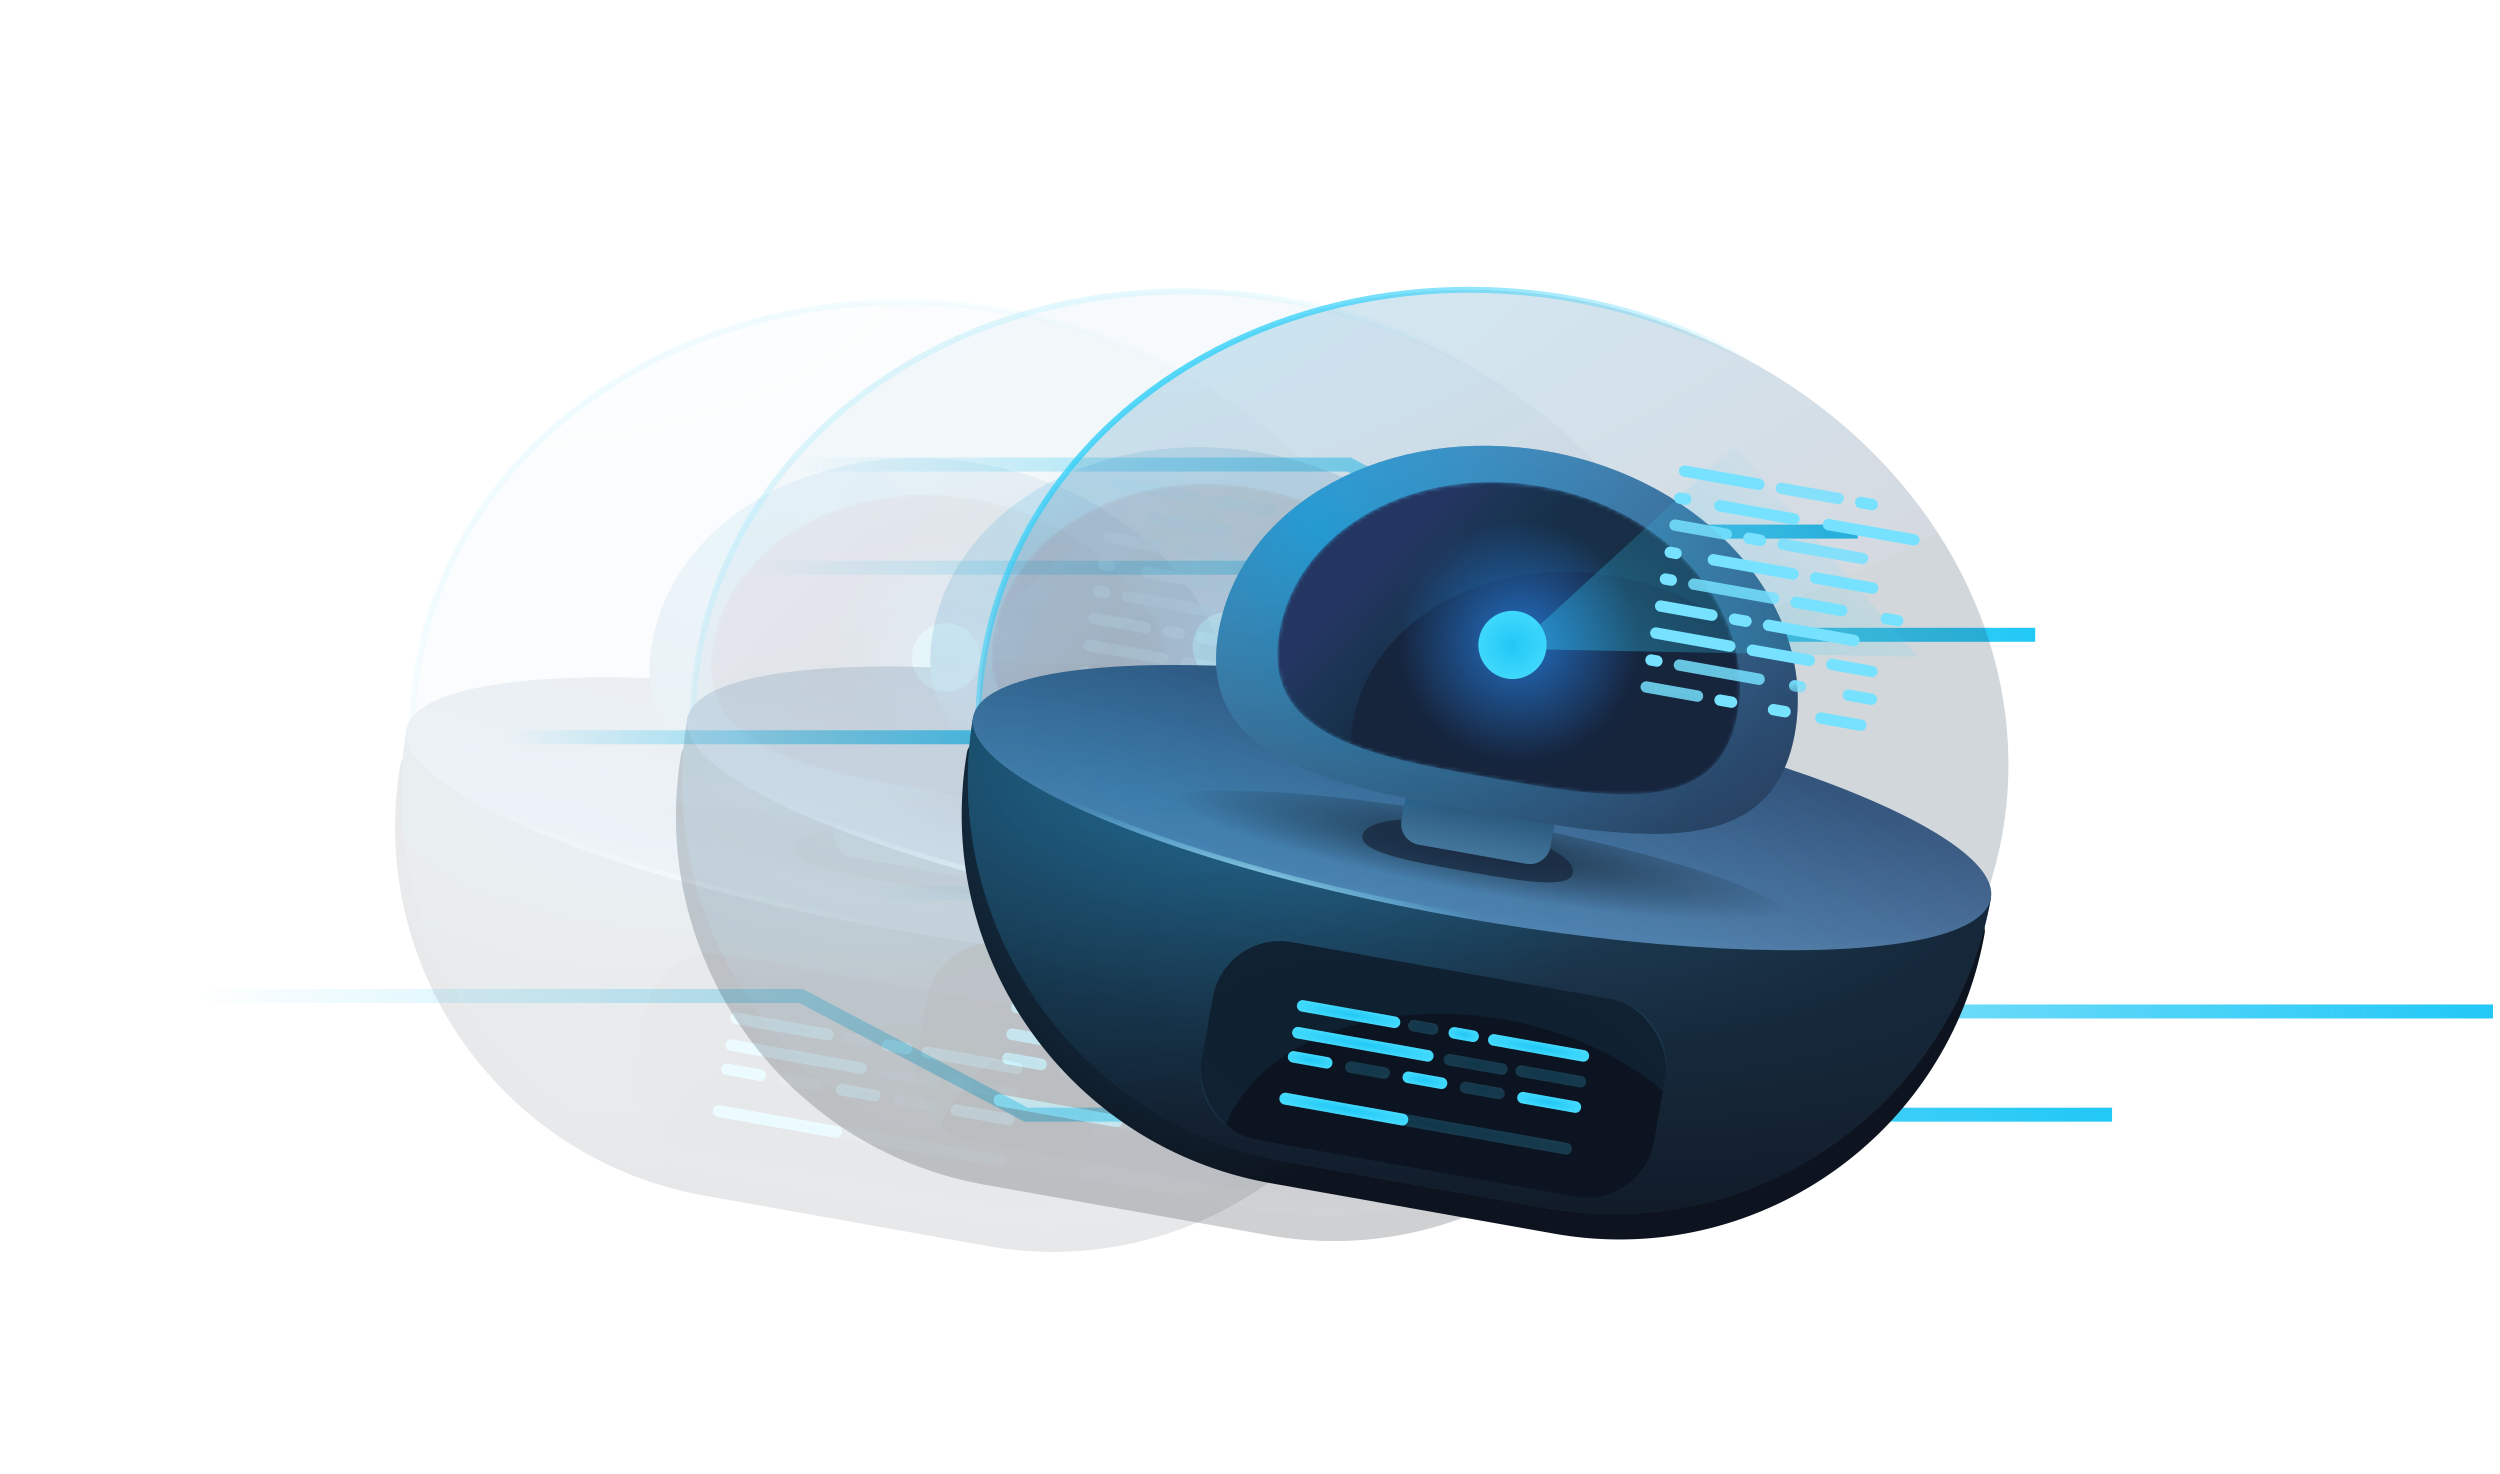 <svg xmlns="http://www.w3.org/2000/svg" fill="none" viewBox="0 0 637.54 375.86"><path d="M139.408 118.457h204.593l32.435 17.107h97.306" stroke="url(#t5zo1dzmza)" stroke-width="3.567"/><path d="M114.457 144.775h204.592l32.436 17.106h167.523" stroke="url(#m19h7q8s4b)" stroke-width="3.567"/><path d="M94.853 188.011h185.345" stroke="url(#1eh41v0ajc)" stroke-width="3.567"/><path d="M126.771 227.678h154.691l57.386 30.265h296.908" stroke="url(#tdmq82j4zd)" stroke-width="3.567"/><path d="M49.586 253.996h154.692l57.385 30.265h276.949" stroke="url(#5qo9ouo9ye)" stroke-width="3.567"/><g opacity=".1"><mask id="a" style="mask-type:alpha" maskUnits="userSpaceOnUse" x="0" y="3" width="471" height="373"><path transform="rotate(10.095 53.116 3.155)" fill="#C4C4C4" d="M53.116 3.155h424.242v303.03H53.116z"/></mask><g mask="url(#a)"><ellipse opacity=".2" cx="236.359" cy="192.756" rx="131.818" ry="115.151" transform="rotate(10.095 236.359 192.756)" fill="url(#7sukrkwrgg)"/><ellipse cx="236.359" cy="192.756" rx="131.818" ry="115.151" transform="rotate(10.095 236.359 192.756)" stroke="url(#zn56zg857h)" stroke-width="1.515"/><path d="M102.094 195.029a3.351 3.351 0 013.892-2.743l252.955 45.036a3.322 3.322 0 012.687 3.852c-9.162 51.46-58.306 85.749-109.765 76.587l-72.339-12.88c-51.572-9.181-86.12-58.195-77.43-109.852z" fill="url(#n1j2tvxboi)"/><path d="M103.718 185.727l259.554 46.211c-9.483 53.265-60.351 88.758-113.616 79.274l-65.739-11.704c-53.416-9.51-89.2-60.277-80.199-113.781z" fill="url(#yrwy3c5vlj)"/><path opacity=".399" d="M103.718 185.727l259.554 46.211c-9.483 53.265-60.351 88.758-113.616 79.274l-65.739-11.704c-53.416-9.51-89.2-60.277-80.199-113.781z" fill="url(#4yr3zcsbxk)"/><path opacity=".399" d="M103.718 185.726l259.554 46.212c-9.483 53.265-60.351 88.757-113.616 79.274l-65.739-11.704c-53.416-9.511-89.2-60.277-80.199-113.782z" fill="url(#h46btfa19l)"/><rect x="167.857" y="240.389" width="117.188" height="51.167" rx="17.331" transform="rotate(10.095 167.857 240.389)" fill="#0C1321"/><g filter="url(#g2gve931im)"><path d="M186.262 259.417a1.476 1.476 0 011.712-1.195l23.417 4.174a1.476 1.476 0 01-.518 2.907l-11.907-2.123-11.51-2.051a1.477 1.477 0 01-1.194-1.712z" fill="url(#wv3j57rbxn)"/><path d="M185.045 266.254a1.477 1.477 0 011.712-1.194l33.178 5.912a1.477 1.477 0 01-.518 2.907l-16.861-3.005-16.317-2.908a1.476 1.476 0 01-1.194-1.712z" fill="url(#4a73wd8mmo)"/><path d="M183.947 272.417a1.476 1.476 0 011.713-1.194l8.467 1.512a1.476 1.476 0 11-.519 2.906l-4.318-.771-4.149-.741a1.476 1.476 0 01-1.194-1.712z" fill="url(#7u0jkvh4rp)"/><path opacity=".2" d="M198.573 275.021a1.476 1.476 0 011.713-1.194l8.467 1.512a1.476 1.476 0 11-.519 2.906l-4.318-.771-4.149-.741a1.476 1.476 0 01-1.194-1.712z" fill="url(#mq58ev2djq)"/><path d="M213.199 277.625a1.476 1.476 0 011.713-1.194l8.467 1.512a1.476 1.476 0 11-.519 2.906l-4.318-.771-4.149-.741a1.476 1.476 0 01-1.194-1.712z" fill="url(#1s61be3pir)"/><path opacity=".2" d="M227.822 280.229a1.477 1.477 0 011.713-1.195l8.467 1.512a1.477 1.477 0 01-.519 2.907l-4.318-.771-4.149-.741a1.477 1.477 0 01-1.194-1.712z" fill="url(#kr2mgspurs)"/><path d="M242.446 282.832a1.477 1.477 0 011.713-1.194l13.342 2.38a1.476 1.476 0 01-.518 2.907l-6.794-1.212-6.549-1.168a1.477 1.477 0 01-1.194-1.713z" fill="url(#1zh5e4m0gt)"/><path opacity=".2" d="M181.802 283.074a1.512 1.512 0 011.755-1.224l71.605 12.754a1.513 1.513 0 01-.53 2.978l-36.366-6.478-35.24-6.276a1.513 1.513 0 01-1.224-1.754z" fill="url(#5jjj0tnu6u)"/><path d="M181.802 283.074a1.512 1.512 0 011.755-1.224l29.838 5.318a1.512 1.512 0 11-.531 2.977l-15.166-2.703-14.672-2.614a1.513 1.513 0 01-1.224-1.754z" fill="url(#ck2lp06fqv)"/><path opacity=".2" d="M214.616 264.466a1.477 1.477 0 011.713-1.195l4.826.863a1.475 1.475 0 11-.52 2.906l-2.47-.441-2.355-.421a1.477 1.477 0 01-1.194-1.712z" fill="url(#tfzcxy5ybw)"/><path d="M224.928 266.301a1.475 1.475 0 011.713-1.194l4.825.862a1.477 1.477 0 01-.52 2.907l-2.47-.442-2.355-.421a1.475 1.475 0 01-1.193-1.712z" fill="url(#2ncxb5vi0x)"/><path opacity=".2" d="M223.71 273.139a1.477 1.477 0 011.713-1.195l13.342 2.38a1.477 1.477 0 01-.519 2.907l-6.793-1.212-6.549-1.168a1.477 1.477 0 01-1.194-1.712z" fill="url(#l44m61j35y)"/><path opacity=".2" d="M241.978 276.044a1.477 1.477 0 011.713-1.195l15.135 2.699a1.477 1.477 0 01-.518 2.907l-7.703-1.374-7.432-1.325a1.477 1.477 0 01-1.195-1.712z" fill="url(#qfeyk6c9ez)"/><path d="M235.011 268.096a1.476 1.476 0 011.712-1.195l22.868 4.077a1.475 1.475 0 011.194 1.712 1.474 1.474 0 01-1.712 1.194l-11.628-2.072-11.24-2.004a1.476 1.476 0 01-1.194-1.712z" fill="url(#z0msvbc8bA)"/></g><path opacity=".07" fill-rule="evenodd" clip-rule="evenodd" d="M184.919 243.427c-9.423-1.677-18.423 4.602-20.1 14.025l-2.894 16.25c-1.14 6.405 1.396 12.614 6.097 16.462 8.273-20.952 38.395-32.851 71.223-27.006 16.13 2.872 30.169 9.539 40.34 18.249l.608-3.414c1.678-9.423-4.601-18.422-14.025-20.1l-81.249-14.466z" fill="url(#n8dn51gkjB)"/><ellipse cx="233.446" cy="209.109" rx="131.818" ry="28.528" transform="rotate(10.095 233.446 209.109)" fill="url(#mnwjpxxfyC)"/><ellipse cx="233.446" cy="209.109" rx="131.818" ry="28.528" transform="rotate(10.095 233.446 209.109)" fill="url(#fwk2qsoaeD)"/><path opacity=".566" d="M362.593 232.103c-.308 1.728-1.425 3.33-3.395 4.789-1.974 1.461-4.762 2.744-8.307 3.828-7.089 2.167-17.067 3.498-29.238 3.948-24.333.899-57.29-1.728-93.096-8.103-35.806-6.375-67.644-15.284-90.171-24.526-11.268-4.623-20.174-9.316-26.079-13.797-2.953-2.241-5.127-4.408-6.475-6.46-1.346-2.049-1.841-3.938-1.534-5.666.308-1.728 1.425-3.33 3.396-4.789 1.973-1.461 4.761-2.744 8.307-3.828 7.088-2.168 17.066-3.499 29.238-3.948 24.332-.9 57.289 1.727 93.095 8.102s67.644 15.285 90.171 24.527c11.269 4.623 20.174 9.316 26.079 13.797 2.953 2.241 5.127 4.407 6.475 6.46 1.346 2.049 1.842 3.938 1.534 5.666z" stroke="url(#doa2x1r9kE)" stroke-width="1.28"/><ellipse opacity=".523" cx="230.375" cy="223.358" rx="82.809" ry="11.83" transform="rotate(10.095 230.375 223.358)" fill="url(#n36bhrmhpF)"/><path opacity=".7" d="M229.023 225.307c14.829 2.64 26.87 4.669 27.619.463.749-4.206-10.666-9.757-25.495-12.397-14.829-2.64-27.457-1.37-28.206 2.836-.749 4.206 11.253 6.458 26.082 9.098z" fill="#16243A"/><path fill-rule="evenodd" clip-rule="evenodd" d="M227.845 182.006l19.512 3.474a9.371 9.371 0 017.584 10.87l-4.046 22.729a5.357 5.357 0 01-6.212 4.334l-27.42-4.882a5.354 5.354 0 01-4.334-6.211l4.046-22.73c.908-5.096 5.774-8.492 10.87-7.584z" fill="url(#tz3hyjq5tG)"/><path opacity=".447" fill-rule="evenodd" clip-rule="evenodd" d="M227.786 181.995l19.511 3.474a9.373 9.373 0 017.585 10.87l-4.047 22.729a5.356 5.356 0 01-6.212 4.334l-27.42-4.882a5.355 5.355 0 01-4.334-6.211l4.047-22.729a9.373 9.373 0 0110.87-7.585z" fill="url(#0j3fsvllmH)"/><path d="M233.821 210.457c40.571 7.223 73.614 12.221 79.398-20.27 5.785-32.491-22.415-64.687-62.986-71.91-40.572-7.223-78.151 13.26-83.936 45.752-5.785 32.491 26.952 39.204 67.524 46.428z" fill="url(#o8g3djxwuI)"/><path fill-rule="evenodd" clip-rule="evenodd" d="M233.821 210.457c40.571 7.223 73.614 12.221 79.398-20.27 5.785-32.491-22.415-64.687-62.986-71.91-40.572-7.223-78.151 13.26-83.936 45.752-5.785 32.491 26.952 39.204 67.524 46.428z" fill="url(#1gw8ncig1J)"/><path opacity=".184" fill-rule="evenodd" clip-rule="evenodd" d="M233.821 210.457c40.571 7.223 73.614 12.221 79.398-20.27 5.785-32.491-22.415-64.687-62.986-71.91-40.572-7.223-78.151 13.26-83.936 45.752-5.785 32.491 26.952 39.204 67.524 46.428z" fill="url(#wwvo1550wK)"/><mask id="b" style="mask-type:alpha" maskUnits="userSpaceOnUse" x="181" y="126" width="119" height="80"><path d="M235.421 201.495c32.249 5.742 58.515 9.706 63.175-16.468 4.66-26.174-17.706-52.046-49.955-57.788-32.249-5.741-62.17 10.822-66.83 36.996-4.66 26.173 21.361 31.518 53.61 37.26z" fill="#fff"/></mask><g mask="url(#b)"><path d="M235.421 201.495c32.249 5.742 58.515 9.706 63.175-16.468 4.66-26.174-17.706-52.046-49.955-57.788-32.249-5.741-62.17 10.822-66.83 36.996-4.66 26.173 21.361 31.518 53.61 37.26z" fill="#16243C"/><path opacity=".195" d="M248.641 127.239c22.52 4.01 40.22 17.835 47.263 34.725-7.951-5.717-17.666-9.916-28.496-11.844-32.25-5.742-62.17 10.822-66.83 36.995-.369 2.074-.546 4.017-.542 5.839-13.255-5.307-20.937-13.485-18.225-28.719 4.66-26.174 34.581-42.737 66.83-36.996z" fill="url(#sgy1x4iizM)"/></g><circle opacity=".842" cx="242.895" cy="166.449" r="33.347" transform="rotate(10.095 242.895 166.449)" fill="url(#61l84uq2tN)"/><g filter="url(#h6mhs5yb9O)"><circle cx="241.215" cy="167.626" r="8.699" transform="rotate(10.095 241.215 167.626)" fill="url(#zbb1n0tu2P)"/></g><path fill-rule="evenodd" clip-rule="evenodd" d="M241.493 168.632l56.443-51.688 46.621 53.727-103.064-2.039z" fill="url(#q4ufi676qQ)" style="mix-blend-mode:hard-light" opacity=".501"/><g filter="url(#3oya0bt8kR)"><path d="M303.723 128.096l-18.832-3.353a1.45 1.45 0 01-.945-.593 1.474 1.474 0 01-.248-1.094c.071-.382.291-.72.61-.94.32-.219.713-.303 1.092-.231l18.831 3.353c.382.064.722.277.945.594.224.316.314.709.249 1.093-.071.382-.291.72-.611.94-.319.22-.712.303-1.091.231z" fill="#76E2FF"/><path d="M324.002 131.707l-14.486-2.579a1.454 1.454 0 01-.945-.594 1.473 1.473 0 01-.248-1.093 1.464 1.464 0 011.702-1.172l14.485 2.579c.382.064.722.278.945.594.224.317.314.71.249 1.093a1.464 1.464 0 01-1.702 1.172z" fill="url(#ohsgjrhqxS)"/><path d="M332.691 133.254l-2.898-.516a1.454 1.454 0 01-.945-.594 1.468 1.468 0 01-.249-1.093c.072-.382.291-.721.611-.94.319-.22.712-.303 1.092-.231l2.898.515c.381.064.721.278.945.594.223.317.313.71.248 1.093a1.459 1.459 0 01-1.702 1.172zm10.617 8.99l-21.728-3.869a1.45 1.45 0 01-.945-.594 1.471 1.471 0 01-.249-1.093c.072-.382.292-.72.611-.94.319-.22.712-.303 1.092-.231l21.727 3.868c.382.064.722.278.945.594.224.317.314.71.249 1.093a1.461 1.461 0 01-1.702 1.172zm-30.82 8.706l-20.279-3.61a1.454 1.454 0 01-.945-.594 1.469 1.469 0 01-.249-1.093 1.465 1.465 0 011.703-1.172l20.279 3.611c.381.064.721.277.945.594.224.316.314.709.249 1.093-.072.382-.292.72-.611.94-.319.22-.712.303-1.092.231zm-27.374-19.07l-1.448-.258a1.45 1.45 0 01-.945-.593 1.47 1.47 0 01-.249-1.094 1.47 1.47 0 01.611-.94 1.452 1.452 0 011.092-.231l1.448.258c.381.063.722.277.946.594.224.316.314.71.249 1.093a1.455 1.455 0 01-1.704 1.171z" fill="#76E2FF"/><path d="M295.479 140.825l-13.037-2.321a1.454 1.454 0 01-.945-.594 1.473 1.473 0 01-.249-1.093 1.458 1.458 0 011.703-1.172l13.037 2.321c.381.064.721.278.945.594.224.317.313.71.249 1.093a1.469 1.469 0 01-.611.94c-.319.22-.712.303-1.092.232z" fill="url(#5h4q2en0yT)"/><path d="M304.168 142.372l-2.898-.516a1.45 1.45 0 01-.945-.594 1.467 1.467 0 01-.248-1.093c.071-.382.291-.72.61-.94a1.45 1.45 0 011.092-.231l2.898.516c.381.063.721.277.945.593.224.317.314.71.249 1.094-.072.382-.292.72-.611.94a1.452 1.452 0 01-1.092.231z" fill="#76E2FF"/><path d="M330.241 147.014l-20.279-3.611a1.45 1.45 0 01-.945-.593 1.47 1.47 0 01-.249-1.094 1.47 1.47 0 01.611-.94 1.452 1.452 0 011.092-.231l20.279 3.611c.381.063.721.277.945.593.224.317.313.71.249 1.094-.072.382-.292.72-.611.94a1.452 1.452 0 01-1.092.231z" fill="url(#9dw6o0ymzU)"/><path d="M312.698 136.926l-18.831-3.353a1.45 1.45 0 01-.945-.594 1.471 1.471 0 01-.249-1.093c.072-.382.292-.72.611-.94.319-.22.712-.303 1.092-.231l18.831 3.353c.381.063.721.277.945.593.224.317.313.71.249 1.094-.072.382-.292.72-.611.94a1.452 1.452 0 01-1.092.231zm20.068 17.635l-14.485-2.579a1.454 1.454 0 01-.945-.594 1.473 1.473 0 01-.249-1.093 1.457 1.457 0 011.703-1.172l14.485 2.579c.381.064.721.278.945.594.224.316.313.71.249 1.093a1.471 1.471 0 01-.611.94c-.319.22-.712.303-1.092.232zm-7.87 5.698l-11.589-2.064a1.447 1.447 0 01-.945-.594 1.47 1.47 0 01-.248-1.093c.071-.382.291-.72.61-.94a1.45 1.45 0 011.092-.231l11.589 2.063c.381.064.721.278.945.594.224.316.313.71.249 1.093a1.471 1.471 0 01-.611.94c-.319.22-.712.303-1.092.232z" fill="#76E2FF"/><path d="M307.514 157.164l-20.28-3.611a1.45 1.45 0 01-.945-.594 1.471 1.471 0 01-.249-1.093c.072-.382.292-.72.611-.94.32-.22.712-.303 1.092-.231l20.279 3.61c.382.064.722.278.945.594.224.317.314.71.249 1.093a1.466 1.466 0 01-.611.941 1.455 1.455 0 01-1.091.231z" fill="url(#84hx848z6V)"/><path d="M281.439 152.522l-1.448-.258a1.454 1.454 0 01-.945-.594 1.473 1.473 0 01-.249-1.093c.072-.383.292-.721.611-.94.319-.22.712-.303 1.092-.232l1.448.258c.382.064.722.277.946.594.224.316.314.71.249 1.093a1.466 1.466 0 01-.611.941c-.32.22-.713.303-1.093.231zm1.215-6.817l-1.448-.258a1.45 1.45 0 01-.945-.593 1.47 1.47 0 01-.249-1.094c.072-.382.292-.72.611-.94a1.452 1.452 0 011.092-.231l1.448.258c.381.063.722.277.946.594.224.316.314.71.249 1.093a1.455 1.455 0 01-1.704 1.171zm9.15 15.759l-13.037-2.321a1.454 1.454 0 01-.945-.594 1.473 1.473 0 01-.248-1.093 1.464 1.464 0 011.702-1.172l13.037 2.321c.381.064.721.278.945.594.224.317.314.71.249 1.093a1.457 1.457 0 01-1.703 1.172zm8.689 1.547l-2.897-.516a1.446 1.446 0 01-.945-.594 1.467 1.467 0 01-.249-1.093c.071-.382.291-.72.611-.94.319-.22.712-.303 1.091-.231l2.898.516c.381.064.721.277.945.594.224.316.314.709.249 1.093a1.47 1.47 0 01-.611.94c-.319.22-.712.303-1.092.231zm38.702-.14l-2.898-.516a1.45 1.45 0 01-.945-.594 1.467 1.467 0 01-.249-1.093 1.47 1.47 0 01.611-.94c.319-.22.712-.303 1.092-.231l2.897.516c.382.064.722.277.945.594.224.316.314.709.249 1.093-.071.382-.291.72-.611.94-.319.22-.712.303-1.091.231zm-11.179 5.04l-21.728-3.868a1.454 1.454 0 01-.945-.594 1.473 1.473 0 01-.249-1.093 1.457 1.457 0 011.703-1.172l21.727 3.869c.382.063.722.277.945.593.224.317.314.71.249 1.094-.071.382-.291.72-.611.94a1.45 1.45 0 01-1.091.231zm-31.643 1.465l-18.831-3.352a1.454 1.454 0 01-.945-.594 1.469 1.469 0 01-.249-1.093c.072-.382.291-.721.611-.94.319-.22.712-.303 1.092-.232l18.831 3.353c.381.064.721.278.945.594.224.316.313.71.249 1.093a1.471 1.471 0 01-.611.94c-.319.22-.712.303-1.092.231zm20.279 3.611l-14.485-2.579a1.45 1.45 0 01-.945-.594 1.468 1.468 0 01-.249-1.093 1.47 1.47 0 01.611-.94c.319-.22.712-.303 1.092-.231l14.485 2.579c.381.063.721.277.945.593.224.317.313.71.249 1.094-.072.382-.292.72-.611.94-.32.219-.712.303-1.092.231zm15.933 2.837l-10.135-1.805a1.45 1.45 0 01-.949-.592 1.475 1.475 0 01-.251-1.096c.072-.382.292-.72.611-.94.32-.22.712-.303 1.092-.231l10.135 1.804c.382.063.724.276.949.593.225.317.315.711.25 1.095a1.461 1.461 0 01-1.702 1.172zm-.121 7.072l-5.794-1.031a1.454 1.454 0 01-.945-.594 1.468 1.468 0 01-.249-1.093c.072-.382.291-.721.611-.94.319-.22.712-.303 1.092-.231l5.794 1.031c.381.064.721.278.945.594.224.316.313.71.249 1.093a1.471 1.471 0 01-.611.94c-.319.22-.712.303-1.092.231z" fill="#76E2FF"/><path d="M303.839 177.8l-20.28-3.61a1.454 1.454 0 01-.945-.594 1.473 1.473 0 01-.248-1.093 1.459 1.459 0 011.702-1.172l20.28 3.611c.381.064.721.277.945.594.224.316.313.709.248 1.093-.071.382-.291.72-.61.94-.32.22-.712.303-1.092.231z" fill="url(#wni0ksdneW)"/><path d="M277.765 173.158l-1.448-.258a1.45 1.45 0 01-.945-.594 1.471 1.471 0 01-.249-1.093c.072-.382.292-.72.611-.94.32-.22.712-.303 1.092-.231l1.448.258c.382.063.722.277.946.593.225.317.314.71.25 1.094a1.469 1.469 0 01-.612.94 1.45 1.45 0 01-1.093.231z" fill="#76E2FF"/><path d="M288.129 182.102l-13.036-2.321a1.45 1.45 0 01-.945-.594 1.467 1.467 0 01-.249-1.093 1.47 1.47 0 01.611-.94c.319-.22.712-.303 1.092-.231l13.036 2.321c.381.064.721.277.945.594.224.316.314.709.249 1.093a1.47 1.47 0 01-.611.94c-.319.22-.712.303-1.092.231z" fill="url(#dl1q6zd5uX)"/><path d="M296.821 183.65l-2.898-.516a1.454 1.454 0 01-.945-.594 1.469 1.469 0 01-.249-1.093 1.457 1.457 0 011.703-1.172l2.897.516c.382.064.722.278.945.594.224.316.314.71.249 1.093a1.464 1.464 0 01-1.702 1.172zm13.632 2.427l-2.897-.516a1.45 1.45 0 01-.945-.594 1.469 1.469 0 01-.249-1.093 1.464 1.464 0 011.702-1.172l2.898.516c.381.064.721.278.945.594.224.317.314.71.249 1.093a1.465 1.465 0 01-1.703 1.172zm19.341 3.443l-10.135-1.804a1.452 1.452 0 01-.949-.593 1.473 1.473 0 01-.251-1.095c.072-.382.292-.72.611-.94.32-.22.712-.303 1.092-.231l10.135 1.804c.382.063.724.276.949.593.225.316.315.711.25 1.095-.071.382-.291.72-.611.94-.319.22-.712.303-1.091.231z" fill="#76E2FF"/><path d="M314.395 179.745l-1.448-.258a1.454 1.454 0 01-.945-.594 1.472 1.472 0 01-.249-1.093c.072-.382.292-.721.611-.94.319-.22.712-.303 1.092-.231l1.448.257c.382.064.722.277.946.594.224.316.314.71.249 1.094a1.464 1.464 0 01-1.704 1.171z" fill="url(#cpl81b1l0Y)"/></g></g></g><g opacity=".2"><mask id="c" style="mask-type:alpha" maskUnits="userSpaceOnUse" x="71" y="0" width="472" height="374"><path transform="rotate(10.095 124.741 .4)" fill="#C4C4C4" d="M124.741.401h424.242v303.03H124.741z"/></mask><g mask="url(#c)"><ellipse opacity=".2" cx="307.982" cy="190.001" rx="131.818" ry="115.151" transform="rotate(10.095 307.982 190.001)" fill="url(#ss0e8usgaaa)"/><ellipse cx="307.982" cy="190.001" rx="131.818" ry="115.151" transform="rotate(10.095 307.982 190.001)" stroke="url(#incloelm0ab)" stroke-width="1.515"/><path d="M173.717 192.274a3.352 3.352 0 013.892-2.743l252.955 45.037a3.32 3.32 0 012.687 3.851c-9.162 51.46-58.306 85.749-109.765 76.587l-72.339-12.879c-51.572-9.182-86.119-58.196-77.43-109.853z" fill="url(#hd4yf6b5mac)"/><path d="M175.341 182.972l259.554 46.211c-9.483 53.266-60.351 88.758-113.616 79.274l-65.739-11.704c-53.416-9.51-89.199-60.277-80.199-113.781z" fill="url(#9gms25qspad)"/><path opacity=".399" d="M175.341 182.972l259.554 46.211c-9.483 53.266-60.351 88.758-113.616 79.274l-65.739-11.704c-53.416-9.51-89.199-60.277-80.199-113.781z" fill="url(#3r48qde6hae)"/><path opacity=".399" d="M175.341 182.972l259.554 46.211c-9.483 53.265-60.351 88.758-113.616 79.274l-65.739-11.704c-53.416-9.51-89.199-60.277-80.199-113.781z" fill="url(#2n0wykctkaf)"/><rect x="239.48" y="237.635" width="117.188" height="51.167" rx="17.331" transform="rotate(10.095 239.48 237.635)" fill="#0C1321"/><g filter="url(#33qfy69ycag)"><path d="M257.885 256.662a1.476 1.476 0 011.712-1.195l23.417 4.174a1.476 1.476 0 01-.518 2.907l-11.907-2.122-11.51-2.052a1.477 1.477 0 01-1.194-1.712z" fill="url(#tneltojqvah)"/><path d="M256.668 263.5a1.476 1.476 0 011.712-1.195l33.178 5.912a1.476 1.476 0 01-.517 2.907l-16.862-3.005-16.317-2.907a1.477 1.477 0 01-1.194-1.712z" fill="url(#od93l5oaaai)"/><path d="M255.57 269.663a1.477 1.477 0 011.713-1.195l8.467 1.512a1.475 1.475 0 11-.518 2.906l-4.319-.771-4.149-.74a1.477 1.477 0 01-1.194-1.712z" fill="url(#r5rtdxn2caj)"/><path opacity=".2" d="M270.196 272.267a1.477 1.477 0 011.713-1.195l8.467 1.512a1.475 1.475 0 11-.518 2.906l-4.319-.771-4.149-.74a1.477 1.477 0 01-1.194-1.712z" fill="url(#4svkk6803ak)"/><path d="M284.822 274.871a1.477 1.477 0 011.713-1.195l8.467 1.512a1.475 1.475 0 11-.519 2.906l-4.318-.771-4.149-.74a1.477 1.477 0 01-1.194-1.712z" fill="url(#mzgyse2s6al)"/><path opacity=".2" d="M299.445 277.474a1.475 1.475 0 011.713-1.194l8.467 1.511a1.476 1.476 0 01-.518 2.907l-4.319-.771-4.149-.741a1.477 1.477 0 01-1.194-1.712z" fill="url(#6kj3vq0uzam)"/><path d="M314.069 280.078a1.477 1.477 0 011.713-1.195l13.342 2.38a1.476 1.476 0 01-.518 2.907l-6.794-1.212-6.549-1.168a1.477 1.477 0 01-1.194-1.712z" fill="url(#gyv6b85x7an)"/><path opacity=".2" d="M253.425 280.319a1.514 1.514 0 011.755-1.224l71.605 12.754a1.511 1.511 0 11-.53 2.978l-36.366-6.477-35.24-6.277a1.513 1.513 0 01-1.224-1.754z" fill="url(#4c1ykdm3xao)"/><path d="M253.425 280.319a1.514 1.514 0 011.755-1.224l29.838 5.318c.822.146 1.37.932 1.224 1.754a1.514 1.514 0 01-1.755 1.224l-15.166-2.703-14.672-2.615a1.513 1.513 0 01-1.224-1.754z" fill="url(#6rk8hlxfcap)"/><path opacity=".2" d="M286.238 261.711a1.477 1.477 0 011.713-1.195l4.826.863a1.475 1.475 0 11-.52 2.906l-2.47-.441-2.355-.421a1.477 1.477 0 01-1.194-1.712z" fill="url(#hbnbvd4y4aq)"/><path d="M296.551 263.547a1.477 1.477 0 011.713-1.195l4.825.863a1.475 1.475 0 11-.519 2.906l-2.47-.441-2.356-.421a1.476 1.476 0 01-1.193-1.712z" fill="url(#uybrczx9ear)"/><path opacity=".2" d="M295.333 270.384a1.477 1.477 0 011.713-1.195l13.342 2.38a1.477 1.477 0 01-.519 2.907l-6.793-1.212-6.549-1.168a1.477 1.477 0 01-1.194-1.712z" fill="url(#0mdwnepnzas)"/><path opacity=".2" d="M313.602 273.289a1.475 1.475 0 011.712-1.195l15.135 2.7a1.475 1.475 0 11-.518 2.906l-7.703-1.374-7.432-1.325a1.476 1.476 0 01-1.194-1.712z" fill="url(#b1bgadrrnat)"/><path d="M306.634 265.341a1.475 1.475 0 011.712-1.194l22.868 4.076a1.477 1.477 0 01-.518 2.907l-11.628-2.073-11.24-2.004a1.476 1.476 0 01-1.194-1.712z" fill="url(#32z6hrnktau)"/></g><path opacity=".07" fill-rule="evenodd" clip-rule="evenodd" d="M256.542 240.672c-9.423-1.677-18.423 4.602-20.1 14.025l-2.893 16.25c-1.141 6.405 1.395 12.615 6.096 16.462 8.273-20.952 38.396-32.85 71.224-27.006 16.129 2.872 30.168 9.539 40.339 18.249l.608-3.414c1.678-9.423-4.601-18.422-14.025-20.1l-81.249-14.466z" fill="url(#thrbplt8wav)"/><ellipse cx="305.069" cy="206.354" rx="131.818" ry="28.528" transform="rotate(10.095 305.069 206.354)" fill="url(#e23npphigaw)"/><ellipse cx="305.069" cy="206.354" rx="131.818" ry="28.528" transform="rotate(10.095 305.069 206.354)" fill="url(#hku2lfilbax)"/><path opacity=".566" d="M434.216 229.348c-.308 1.728-1.424 3.33-3.395 4.789-1.974 1.461-4.762 2.744-8.307 3.828-7.088 2.167-17.067 3.498-29.238 3.948-24.333.899-57.289-1.727-93.096-8.102-35.806-6.375-67.644-15.285-90.171-24.527-11.268-4.623-20.174-9.316-26.079-13.797-2.953-2.241-5.127-4.407-6.475-6.46-1.346-2.049-1.841-3.938-1.534-5.666.308-1.728 1.425-3.33 3.396-4.789 1.973-1.461 4.761-2.744 8.307-3.828 7.088-2.167 17.066-3.498 29.238-3.948 24.332-.899 57.289 1.727 93.095 8.102s67.644 15.285 90.171 24.527c11.269 4.623 20.174 9.316 26.079 13.797 2.953 2.241 5.127 4.407 6.475 6.46 1.346 2.049 1.842 3.938 1.534 5.666z" stroke="url(#zf2plc9fday)" stroke-width="1.28"/><ellipse opacity=".523" cx="301.999" cy="220.603" rx="82.809" ry="11.83" transform="rotate(10.095 301.999 220.603)" fill="url(#tyu187op5az)"/><path opacity=".7" d="M300.648 222.552c14.829 2.64 26.87 4.67 27.619.463.749-4.206-10.666-9.756-25.495-12.396-14.829-2.641-27.457-1.371-28.206 2.835-.749 4.207 11.253 6.458 26.082 9.098z" fill="#16243A"/><path fill-rule="evenodd" clip-rule="evenodd" d="M299.47 179.251l19.512 3.474a9.371 9.371 0 017.584 10.87l-4.046 22.729a5.356 5.356 0 01-6.212 4.334l-27.42-4.882a5.354 5.354 0 01-4.334-6.211l4.046-22.73a9.373 9.373 0 0110.87-7.584z" fill="url(#m787e6pz6aA)"/><path opacity=".447" fill-rule="evenodd" clip-rule="evenodd" d="M299.411 179.24l19.511 3.474c5.096.908 8.492 5.774 7.585 10.87l-4.047 22.73a5.357 5.357 0 01-6.212 4.334l-27.42-4.882a5.357 5.357 0 01-4.334-6.212l4.047-22.729a9.373 9.373 0 0110.87-7.585z" fill="url(#1i0l0bkkgaB)"/><path d="M305.446 207.702c40.571 7.223 73.614 12.222 79.398-20.27 5.785-32.491-22.415-64.686-62.986-71.91-40.572-7.223-78.151 13.261-83.936 45.752-5.785 32.491 26.952 39.204 67.524 46.428z" fill="url(#2oa28ke16aC)"/><path fill-rule="evenodd" clip-rule="evenodd" d="M305.446 207.702c40.571 7.223 73.614 12.222 79.398-20.27 5.785-32.491-22.415-64.686-62.986-71.91-40.572-7.223-78.151 13.261-83.936 45.752-5.785 32.491 26.952 39.204 67.524 46.428z" fill="url(#1vhkv6bm0aD)"/><path opacity=".184" fill-rule="evenodd" clip-rule="evenodd" d="M305.446 207.702c40.571 7.223 73.614 12.222 79.398-20.27 5.785-32.491-22.415-64.686-62.986-71.91-40.572-7.223-78.151 13.261-83.936 45.752-5.785 32.491 26.952 39.204 67.524 46.428z" fill="url(#mx5uplfy7aE)"/><mask id="d" style="mask-type:alpha" maskUnits="userSpaceOnUse" x="252" y="123" width="119" height="80"><path d="M307.046 198.74c32.249 5.742 58.515 9.706 63.175-16.468 4.66-26.173-17.706-52.046-49.955-57.787-32.249-5.742-62.17 10.821-66.83 36.995-4.66 26.173 21.361 31.519 53.61 37.26z" fill="#fff"/></mask><g mask="url(#d)"><path d="M307.046 198.74c32.249 5.742 58.515 9.706 63.175-16.468 4.66-26.173-17.706-52.046-49.955-57.787-32.249-5.742-62.17 10.821-66.83 36.995-4.66 26.173 21.361 31.519 53.61 37.26z" fill="#16243C"/><path opacity=".195" d="M320.266 124.485c22.52 4.009 40.22 17.834 47.263 34.724-7.951-5.717-17.666-9.916-28.496-11.844-32.25-5.741-62.17 10.822-66.83 36.996-.369 2.073-.546 4.016-.542 5.838-13.255-5.306-20.937-13.484-18.225-28.719 4.66-26.174 34.581-42.737 66.83-36.995z" fill="url(#d3l80yjubaG)"/></g><circle opacity=".842" cx="314.517" cy="163.694" r="33.347" transform="rotate(10.095 314.517 163.694)" fill="url(#j417zd28kaH)"/><g filter="url(#853kt4orvaI)"><circle cx="312.834" cy="164.872" r="8.699" transform="rotate(10.095 312.834 164.872)" fill="url(#g0unk9b1laJ)"/></g><path fill-rule="evenodd" clip-rule="evenodd" d="M313.114 165.877l56.442-51.688 46.621 53.728-103.063-2.04z" fill="url(#ixt3zaryhaK)" style="mix-blend-mode:hard-light" opacity=".501"/><g filter="url(#n027gt85gaL)"><path d="M375.343 125.341l-18.831-3.352a1.45 1.45 0 01-.945-.594 1.469 1.469 0 01-.249-1.093c.071-.383.291-.721.611-.941a1.455 1.455 0 011.091-.231l18.832 3.353c.381.064.721.277.945.594.224.316.313.71.248 1.093-.071.382-.291.72-.61.94a1.45 1.45 0 01-1.092.231z" fill="#76E2FF"/><path d="M395.622 128.952l-14.485-2.579a1.45 1.45 0 01-.945-.594 1.468 1.468 0 01-.249-1.093 1.464 1.464 0 011.702-1.171l14.486 2.578c.381.064.721.278.945.594.223.317.313.71.248 1.093a1.459 1.459 0 01-1.702 1.172z" fill="url(#z6rtuonflaM)"/><path d="M404.311 130.499l-2.898-.516a1.45 1.45 0 01-.945-.594 1.471 1.471 0 01-.249-1.093c.072-.382.292-.72.611-.94.319-.22.712-.303 1.092-.231l2.898.516c.381.063.721.277.945.594.224.316.313.709.248 1.093-.071.382-.291.72-.61.94-.32.219-.712.303-1.092.231zm10.617 8.99L393.2 135.62a1.45 1.45 0 01-.945-.593 1.475 1.475 0 01-.249-1.094c.072-.382.292-.72.611-.94a1.452 1.452 0 011.092-.231l21.728 3.869c.381.063.721.277.945.593.223.317.313.71.248 1.094-.071.382-.291.72-.61.94-.32.219-.713.303-1.092.231zm-30.82 8.706l-20.279-3.61a1.454 1.454 0 01-.945-.594 1.472 1.472 0 01-.249-1.093c.072-.382.292-.721.611-.94.319-.22.712-.303 1.092-.232l20.279 3.611c.381.064.721.277.945.594.224.316.314.71.249 1.093a1.47 1.47 0 01-.611.94c-.319.22-.712.303-1.092.231zm-27.374-19.069l-1.448-.258a1.454 1.454 0 01-.945-.594 1.473 1.473 0 01-.249-1.093c.072-.383.292-.721.611-.94.319-.22.712-.303 1.092-.232l1.448.258c.382.064.722.277.946.594.224.316.314.71.249 1.093a1.466 1.466 0 01-.611.941c-.32.22-.713.303-1.093.231z" fill="#76E2FF"/><path d="M367.099 138.07l-13.037-2.321a1.454 1.454 0 01-.945-.594 1.468 1.468 0 01-.248-1.093 1.464 1.464 0 011.702-1.172l13.037 2.321c.381.064.721.278.945.594.224.317.314.71.249 1.093a1.457 1.457 0 01-1.703 1.172z" fill="url(#e4qpho1meaN)"/><path d="M375.788 139.617l-2.898-.516a1.45 1.45 0 01-.945-.594 1.47 1.47 0 01-.248-1.093c.071-.382.291-.72.61-.94a1.45 1.45 0 011.092-.231l2.898.516c.381.064.721.277.945.594.224.316.314.709.249 1.093a1.47 1.47 0 01-.611.94c-.319.22-.712.303-1.092.231z" fill="#76E2FF"/><path d="M401.861 144.259l-20.279-3.61a1.454 1.454 0 01-.945-.594 1.469 1.469 0 01-.249-1.093 1.457 1.457 0 011.703-1.172l20.279 3.611c.381.064.721.277.945.594.224.316.314.709.249 1.093a1.47 1.47 0 01-.611.94c-.319.22-.712.303-1.092.231z" fill="url(#xn0teczoaaO)"/><path d="M384.318 134.171l-18.831-3.353a1.45 1.45 0 01-.945-.593 1.475 1.475 0 01-.249-1.094c.072-.382.292-.72.611-.94.32-.219.712-.303 1.092-.231l18.831 3.353c.381.064.721.277.945.594.224.316.314.709.249 1.093a1.47 1.47 0 01-.611.94c-.319.22-.712.303-1.092.231zm20.068 17.635l-14.485-2.579a1.454 1.454 0 01-.945-.594 1.473 1.473 0 01-.249-1.093c.072-.382.292-.721.611-.94.32-.22.712-.303 1.092-.232l14.485 2.579c.381.064.721.278.945.594.224.317.314.71.249 1.093a1.457 1.457 0 01-1.703 1.172zm-7.87 5.698l-11.588-2.064a1.444 1.444 0 01-.945-.593 1.47 1.47 0 01-.249-1.094c.071-.382.291-.72.611-.94a1.452 1.452 0 011.092-.231l11.588 2.063c.381.064.721.278.945.594.224.317.314.71.249 1.093a1.457 1.457 0 01-1.703 1.172z" fill="#76E2FF"/><path d="M379.134 154.409l-20.28-3.611a1.447 1.447 0 01-.945-.594 1.466 1.466 0 01-.248-1.093c.071-.382.291-.72.61-.94.32-.219.713-.303 1.092-.231l20.28 3.611c.381.063.721.277.945.593.224.317.313.71.248 1.094-.071.382-.291.72-.61.94-.32.219-.713.303-1.092.231z" fill="url(#yql5ayyaiaP)"/><path d="M353.059 149.767l-1.448-.258a1.454 1.454 0 01-.945-.594 1.472 1.472 0 01-.249-1.093c.072-.382.292-.721.611-.94.32-.22.712-.303 1.092-.231l1.448.257a1.465 1.465 0 011.195 1.688c-.071.382-.291.72-.611.94-.32.22-.713.303-1.093.231zm1.215-6.816l-1.448-.258a1.454 1.454 0 01-.945-.594 1.473 1.473 0 01-.249-1.093c.072-.383.292-.721.611-.94.319-.22.712-.303 1.092-.232l1.448.258c.382.064.722.277.946.594.224.316.314.71.249 1.093a1.466 1.466 0 01-.611.941c-.32.22-.713.303-1.093.231zm9.15 15.758l-13.036-2.321a1.45 1.45 0 01-.945-.594 1.468 1.468 0 01-.249-1.093 1.464 1.464 0 011.702-1.171l13.037 2.321c.381.063.721.277.945.593.224.317.314.71.249 1.094a1.47 1.47 0 01-.611.94 1.452 1.452 0 01-1.092.231zm8.689 1.547l-2.897-.516a1.447 1.447 0 01-.945-.594 1.467 1.467 0 01-.249-1.093 1.47 1.47 0 01.611-.94 1.452 1.452 0 011.092-.231l2.897.516c.382.064.722.277.945.594.224.316.314.709.249 1.093-.071.382-.291.72-.611.94-.319.22-.712.303-1.092.231zm38.702-.14l-2.898-.516a1.45 1.45 0 01-.945-.593 1.47 1.47 0 01-.249-1.094 1.47 1.47 0 01.611-.94 1.452 1.452 0 011.092-.231l2.898.516c.381.064.721.278.945.594.224.316.313.71.248 1.093-.071.382-.291.72-.61.94a1.45 1.45 0 01-1.092.231zm-11.179 5.04l-21.728-3.868a1.454 1.454 0 01-.945-.594 1.473 1.473 0 01-.249-1.093c.072-.383.292-.721.611-.94.319-.22.712-.303 1.092-.232l21.728 3.869c.381.064.721.277.945.594.223.316.313.709.248 1.093-.071.382-.291.72-.61.94a1.45 1.45 0 01-1.092.231zm-31.643 1.466l-18.831-3.353a1.45 1.45 0 01-.945-.594 1.472 1.472 0 01-.249-1.093c.072-.382.292-.72.611-.94.319-.22.712-.303 1.092-.231l18.831 3.352c.381.064.721.278.945.594.224.317.313.71.249 1.093a1.469 1.469 0 01-.611.94c-.319.22-.712.303-1.092.232zm20.279 3.61l-14.485-2.579a1.45 1.45 0 01-.945-.594 1.471 1.471 0 01-.249-1.093c.072-.382.292-.72.611-.94.319-.22.712-.303 1.092-.231l14.485 2.579c.381.064.721.277.945.594.224.316.313.709.249 1.093-.072.382-.292.72-.611.94-.319.22-.712.303-1.092.231zm15.933 2.837l-10.135-1.805a1.446 1.446 0 01-.949-.592 1.47 1.47 0 01-.25-1.096c.071-.382.291-.72.61-.94.32-.219.712-.303 1.092-.231l10.135 1.805c.383.062.724.275.949.592.225.317.315.711.25 1.096-.071.382-.291.72-.61.94-.32.219-.713.303-1.092.231zm-.121 7.073l-5.794-1.032a1.45 1.45 0 01-.945-.594 1.467 1.467 0 01-.249-1.093c.072-.382.292-.72.611-.94.319-.22.712-.303 1.092-.231l5.794 1.031c.381.064.721.278.945.594.224.317.314.71.249 1.093a1.469 1.469 0 01-.611.94c-.319.22-.712.303-1.092.232z" fill="#76E2FF"/><path d="M375.459 175.045l-20.279-3.61a1.45 1.45 0 01-.945-.594 1.469 1.469 0 01-.249-1.093 1.461 1.461 0 011.702-1.172l20.28 3.611c.381.064.721.277.945.594.224.316.313.709.249 1.093-.072.382-.292.72-.611.94-.32.22-.712.303-1.092.231z" fill="url(#8xk99nsquaQ)"/><path d="M349.386 170.403l-1.449-.258a1.45 1.45 0 01-.945-.594 1.466 1.466 0 01-.248-1.093c.071-.382.291-.72.61-.94a1.45 1.45 0 011.092-.231l1.449.258c.381.063.721.277.945.593.225.317.314.71.25 1.094a1.473 1.473 0 01-.612.941 1.452 1.452 0 01-1.092.23z" fill="#76E2FF"/><path d="M359.75 179.347l-13.037-2.321a1.45 1.45 0 01-.945-.594 1.467 1.467 0 01-.249-1.093 1.47 1.47 0 01.611-.94c.319-.22.712-.303 1.092-.231l13.036 2.321c.382.064.722.277.945.594.224.316.314.71.249 1.093-.071.382-.291.72-.611.94-.319.22-.712.303-1.091.231z" fill="url(#r9ansn95oaR)"/><path d="M368.441 180.895l-2.898-.516a1.454 1.454 0 01-.945-.594 1.469 1.469 0 01-.249-1.093c.072-.382.291-.721.611-.94.319-.22.712-.303 1.092-.232l2.898.516c.381.064.721.278.945.594.223.317.313.71.248 1.093a1.464 1.464 0 01-1.702 1.172zm13.632 2.427l-2.897-.516a1.45 1.45 0 01-.945-.594 1.468 1.468 0 01-.249-1.093 1.47 1.47 0 01.611-.94c.319-.22.712-.303 1.092-.231l2.897.516c.382.063.721.277.945.593.224.317.314.71.249 1.094a1.47 1.47 0 01-.611.94 1.452 1.452 0 01-1.092.231zm19.341 3.444l-10.135-1.805a1.45 1.45 0 01-.949-.592 1.47 1.47 0 01-.25-1.096c.071-.382.291-.72.61-.94.32-.22.712-.303 1.092-.231l10.135 1.804c.383.063.724.276.949.593.225.317.315.711.25 1.095a1.466 1.466 0 01-.61.94c-.32.22-.713.303-1.092.232z" fill="#76E2FF"/><path d="M386.015 176.99l-1.448-.258a1.45 1.45 0 01-.945-.594 1.471 1.471 0 01-.249-1.093c.072-.382.292-.72.611-.94.32-.22.712-.303 1.092-.231l1.448.258c.382.063.722.277.946.593.225.317.314.71.25 1.094a1.469 1.469 0 01-.612.94 1.45 1.45 0 01-1.093.231z" fill="url(#jygnhjuxpaS)"/></g></g></g><mask id="e" style="mask-type:alpha" maskUnits="userSpaceOnUse" x="144" y="0" width="472" height="373"><path transform="rotate(10.095 197.611 0)" fill="#C4C4C4" d="M197.611 0h424.242v303.03H197.611z"/></mask><g mask="url(#e)"><ellipse opacity=".2" cx="380.851" cy="189.6" rx="131.818" ry="115.151" transform="rotate(10.095 380.851 189.6)" fill="url(#7pgb1ojoiaU)"/><ellipse cx="380.851" cy="189.6" rx="131.818" ry="115.151" transform="rotate(10.095 380.851 189.6)" stroke="url(#zvz45384zaV)" stroke-width="1.515"/><path d="M246.587 191.874a3.35 3.35 0 013.892-2.743l252.955 45.036a3.322 3.322 0 012.687 3.851c-9.162 51.46-58.306 85.749-109.765 76.587l-72.339-12.879c-51.571-9.182-86.119-58.196-77.43-109.852z" fill="url(#asnwmiijsaW)"/><path d="M248.211 182.571l259.554 46.212c-9.483 53.265-60.351 88.757-113.616 79.274l-65.739-11.704c-53.416-9.511-89.199-60.277-80.199-113.782z" fill="url(#jrbllxvl1aX)"/><path opacity=".399" d="M248.211 182.571l259.554 46.212c-9.483 53.265-60.351 88.757-113.616 79.274l-65.739-11.704c-53.416-9.511-89.199-60.277-80.199-113.782z" fill="url(#302uy69nhaY)"/><path opacity=".399" d="M248.211 182.571l259.554 46.211c-9.483 53.266-60.351 88.758-113.616 79.275l-65.739-11.705c-53.416-9.51-89.199-60.277-80.199-113.781z" fill="url(#4x928mur2aZ)"/><rect x="312.35" y="237.234" width="117.188" height="51.167" rx="17.331" transform="rotate(10.095 312.35 237.234)" fill="#0C1321"/><g filter="url(#849zfxhjjba)"><path d="M330.755 256.261a1.477 1.477 0 011.712-1.194l23.417 4.174a1.476 1.476 0 011.194 1.712 1.475 1.475 0 01-1.712 1.194l-11.907-2.122-11.51-2.052a1.476 1.476 0 01-1.194-1.712z" fill="url(#hh9tpfo4zbb)"/><path d="M329.538 263.099a1.477 1.477 0 011.713-1.195l33.178 5.913a1.477 1.477 0 01-.518 2.906l-16.862-3.004-16.316-2.908a1.476 1.476 0 01-1.195-1.712z" fill="url(#754k54nq3bc)"/><path d="M328.44 269.262a1.475 1.475 0 011.713-1.194l8.468 1.511a1.477 1.477 0 01-.519 2.907l-4.319-.771-4.149-.741a1.477 1.477 0 01-1.194-1.712z" fill="url(#toc0jbpxsbd)"/><path opacity=".2" d="M343.066 271.866a1.475 1.475 0 011.713-1.194l8.468 1.511a1.475 1.475 0 01-.519 2.907l-4.319-.771-4.149-.741a1.476 1.476 0 01-1.194-1.712z" fill="url(#l28zn8z18be)"/><path d="M357.693 274.47a1.475 1.475 0 011.713-1.194l8.467 1.511a1.476 1.476 0 01-.518 2.907l-4.319-.771-4.149-.741a1.476 1.476 0 01-1.194-1.712z" fill="url(#l5izb4ht1bf)"/><path opacity=".2" d="M372.315 277.074a1.477 1.477 0 011.713-1.195l8.468 1.512a1.475 1.475 0 11-.519 2.906l-4.319-.771-4.149-.74a1.478 1.478 0 01-1.194-1.712z" fill="url(#b4w79babybg)"/><path d="M386.939 279.677a1.475 1.475 0 011.713-1.194l13.342 2.38a1.475 1.475 0 11-.518 2.906l-6.794-1.212-6.548-1.168a1.477 1.477 0 01-1.195-1.712z" fill="url(#diy84ue01bh)"/><path opacity=".2" d="M326.296 279.919a1.51 1.51 0 011.754-1.224l71.605 12.754a1.513 1.513 0 01-.53 2.978l-36.366-6.478-35.24-6.277a1.51 1.51 0 01-1.223-1.753z" fill="url(#6re4liwb6bi)"/><path d="M326.295 279.919a1.512 1.512 0 011.755-1.224l29.838 5.317a1.512 1.512 0 11-.531 2.978l-15.166-2.703-14.672-2.614a1.513 1.513 0 01-1.224-1.754z" fill="url(#10r2sfr24bj)"/><path opacity=".2" d="M359.109 261.31a1.475 1.475 0 011.713-1.194l4.826.862a1.477 1.477 0 01-.52 2.907l-2.47-.442-2.355-.421a1.476 1.476 0 01-1.194-1.712z" fill="url(#w96yb9rtbbk)"/><path d="M369.421 263.146a1.475 1.475 0 011.713-1.194l4.825.862a1.477 1.477 0 01-.519 2.907l-2.47-.442-2.356-.421a1.476 1.476 0 01-1.193-1.712z" fill="url(#guotxkqy3bl)"/><path opacity=".2" d="M368.203 269.983a1.475 1.475 0 011.713-1.194l13.342 2.38a1.475 1.475 0 11-.519 2.906l-6.793-1.212-6.549-1.168a1.476 1.476 0 01-1.194-1.712z" fill="url(#0lkbft1fgbm)"/><path opacity=".2" d="M386.472 272.888a1.476 1.476 0 011.712-1.194l15.136 2.699a1.477 1.477 0 01-.519 2.907l-7.703-1.374-7.432-1.326a1.475 1.475 0 01-1.194-1.712z" fill="url(#nl89ibamibn)"/><path d="M379.504 264.941a1.476 1.476 0 011.712-1.195l22.868 4.076a1.477 1.477 0 01-.518 2.907l-11.628-2.073-11.24-2.003a1.477 1.477 0 01-1.194-1.712z" fill="url(#0nj9xle4dbo)"/></g><path opacity=".07" fill-rule="evenodd" clip-rule="evenodd" d="M329.411 240.272c-9.423-1.678-18.422 4.601-20.1 14.025l-2.893 16.249c-1.141 6.406 1.395 12.615 6.096 16.462 8.273-20.951 38.396-32.85 71.224-27.005 16.129 2.872 30.168 9.538 40.339 18.248l.608-3.413c1.678-9.423-4.601-18.423-14.025-20.1l-81.249-14.466z" fill="url(#hke7rit6ibp)"/><ellipse cx="377.939" cy="205.954" rx="131.818" ry="28.528" transform="rotate(10.095 377.939 205.954)" fill="url(#dp5dgx27cbq)"/><ellipse cx="377.939" cy="205.954" rx="131.818" ry="28.528" transform="rotate(10.095 377.939 205.954)" fill="url(#am85s1b88br)"/><path opacity=".566" d="M507.086 228.947c-.307 1.728-1.424 3.331-3.395 4.789-1.974 1.461-4.762 2.744-8.307 3.828-7.088 2.168-17.067 3.499-29.238 3.949-24.333.899-57.289-1.728-93.095-8.103s-67.645-15.284-90.171-24.526c-11.269-4.623-20.175-9.317-26.079-13.797-2.954-2.241-5.127-4.408-6.476-6.46-1.346-2.049-1.841-3.939-1.533-5.667.307-1.727 1.424-3.33 3.395-4.788 1.973-1.461 4.761-2.744 8.307-3.828 7.088-2.168 17.067-3.499 29.238-3.949 24.332-.899 57.289 1.728 93.095 8.103s67.645 15.284 90.171 24.526c11.269 4.623 20.174 9.316 26.079 13.797 2.954 2.241 5.127 4.408 6.476 6.46 1.346 2.049 1.841 3.939 1.533 5.666z" stroke="url(#7uiw73s4zbs)" stroke-width="1.28"/><ellipse opacity=".523" cx="374.869" cy="220.202" rx="82.809" ry="11.83" transform="rotate(10.095 374.869 220.202)" fill="url(#n8vqv32phbt)"/><path opacity=".7" d="M373.517 222.151c14.829 2.641 26.87 4.67 27.619.464.749-4.207-10.665-9.757-25.495-12.397-14.829-2.64-27.457-1.371-28.206 2.836-.749 4.206 11.253 6.457 26.082 9.097z" fill="#16243A"/><path fill-rule="evenodd" clip-rule="evenodd" d="M372.34 178.85l19.511 3.474c5.096.908 8.492 5.774 7.584 10.87l-4.046 22.73a5.357 5.357 0 01-6.212 4.334l-27.42-4.882a5.356 5.356 0 01-4.334-6.212l4.046-22.729a9.374 9.374 0 0110.871-7.585z" fill="url(#0y9rm02xobu)"/><path opacity=".447" fill-rule="evenodd" clip-rule="evenodd" d="M372.28 178.84l19.511 3.474a9.373 9.373 0 017.585 10.87l-4.047 22.729a5.355 5.355 0 01-6.211 4.334l-27.421-4.882a5.355 5.355 0 01-4.334-6.211l4.047-22.73c.907-5.096 5.774-8.491 10.87-7.584z" fill="url(#upjoi5he8bv)"/><path d="M378.316 207.301c40.571 7.224 73.614 12.222 79.399-20.269 5.784-32.492-22.416-64.687-62.987-71.91-40.572-7.224-78.151 13.26-83.936 45.751-5.785 32.492 26.953 39.205 67.524 46.428z" fill="url(#0cxzal2g0bw)"/><path fill-rule="evenodd" clip-rule="evenodd" d="M378.316 207.301c40.571 7.224 73.614 12.222 79.399-20.269 5.784-32.492-22.416-64.687-62.987-71.91-40.572-7.224-78.151 13.26-83.936 45.751-5.785 32.492 26.953 39.205 67.524 46.428z" fill="url(#6vb09wrfqbx)"/><path opacity=".184" fill-rule="evenodd" clip-rule="evenodd" d="M378.316 207.301c40.571 7.224 73.614 12.222 79.399-20.269 5.784-32.492-22.416-64.687-62.987-71.91-40.572-7.224-78.151 13.26-83.936 45.751-5.785 32.492 26.953 39.205 67.524 46.428z" fill="url(#68rxl228oby)"/><mask id="f" style="mask-type:alpha" maskUnits="userSpaceOnUse" x="325" y="122" width="119" height="81"><path d="M379.918 198.34c32.249 5.741 58.515 9.705 63.175-16.468 4.66-26.174-17.706-52.046-49.955-57.788-32.249-5.742-62.17 10.822-66.83 36.995-4.66 26.174 21.361 31.519 53.61 37.261z" fill="#fff"/></mask><g mask="url(#f)"><path d="M379.918 198.34c32.249 5.741 58.515 9.705 63.175-16.468 4.66-26.174-17.706-52.046-49.955-57.788-32.249-5.742-62.17 10.822-66.83 36.995-4.66 26.174 21.361 31.519 53.61 37.261z" fill="#16243C"/><path opacity=".195" d="M393.138 124.084c22.52 4.009 40.22 17.835 47.263 34.725-7.951-5.718-17.666-9.916-28.496-11.844-32.249-5.742-62.17 10.821-66.83 36.995-.369 2.073-.546 4.016-.542 5.839-13.255-5.307-20.937-13.485-18.225-28.72 4.66-26.173 34.581-42.737 66.83-36.995z" fill="url(#gvqf0s2y2bA)"/></g><circle opacity=".842" cx="387.385" cy="163.294" r="33.347" transform="rotate(10.095 387.385 163.294)" fill="url(#9hbuqkecubB)"/><g filter="url(#r1wpdvzejbC)"><circle cx="385.705" cy="164.471" r="8.699" transform="rotate(10.095 385.705 164.471)" fill="url(#fmomh4hzibD)"/></g><path fill-rule="evenodd" clip-rule="evenodd" d="M385.984 165.477l56.442-51.689 46.621 53.728-103.063-2.039z" fill="url(#zo4iwog68bE)" style="mix-blend-mode:hard-light" opacity=".501"/><g filter="url(#431p96vc5bF)"><path d="M448.212 124.941l-18.831-3.353a1.45 1.45 0 01-.945-.594 1.467 1.467 0 01-.249-1.093 1.47 1.47 0 01.611-.94c.319-.22.712-.303 1.092-.231l18.831 3.352c.381.064.721.278.945.594.224.317.313.71.249 1.093a1.458 1.458 0 01-1.703 1.172z" fill="#76E2FF"/><path d="M468.491 128.551l-14.485-2.579a1.447 1.447 0 01-.945-.594 1.467 1.467 0 01-.249-1.093 1.47 1.47 0 01.611-.94c.319-.22.712-.303 1.092-.231L469 125.693c.381.064.721.277.945.594.224.316.313.709.248 1.093-.071.382-.291.72-.61.94-.32.22-.712.303-1.092.231z" fill="url(#igvpyc1thbG)"/><path d="M477.18 130.098l-2.898-.515a1.454 1.454 0 01-.945-.594 1.473 1.473 0 01-.249-1.093 1.457 1.457 0 011.703-1.172l2.898.516c.381.064.721.278.945.594.224.316.313.71.249 1.093a1.471 1.471 0 01-.611.94c-.32.22-.712.303-1.092.231zm10.617 8.99l-21.728-3.868a1.454 1.454 0 01-.945-.594 1.472 1.472 0 01-.249-1.093c.072-.382.292-.72.611-.94.32-.22.712-.303 1.092-.231l21.728 3.868c.381.064.721.277.945.594.224.316.313.71.248 1.093-.071.382-.291.72-.61.94-.32.22-.712.303-1.092.231zm-30.82 8.707l-20.279-3.611a1.45 1.45 0 01-.945-.594 1.471 1.471 0 01-.249-1.093c.072-.382.292-.72.611-.94.319-.22.712-.303 1.092-.231l20.279 3.611c.381.063.721.277.945.593.224.317.314.71.249 1.094a1.47 1.47 0 01-.611.94 1.452 1.452 0 01-1.092.231zm-27.374-19.07l-1.448-.258a1.45 1.45 0 01-.945-.594 1.471 1.471 0 01-.249-1.093c.072-.382.292-.72.611-.94.319-.22.712-.303 1.092-.231l1.448.258c.382.063.722.277.946.593.224.317.314.71.249 1.094a1.464 1.464 0 01-1.704 1.171z" fill="#76E2FF"/><path d="M439.968 137.669l-13.036-2.321a1.45 1.45 0 01-.946-.594 1.47 1.47 0 01-.248-1.093c.071-.382.291-.72.61-.94a1.45 1.45 0 011.092-.231l13.037 2.321c.381.064.721.277.945.594.224.316.314.709.249 1.093a1.47 1.47 0 01-.611.94c-.319.22-.712.303-1.092.231z" fill="url(#9kibjrj9tbH)"/><path d="M448.657 139.217l-2.897-.516a1.452 1.452 0 01-.945-.594 1.469 1.469 0 01-.249-1.093 1.465 1.465 0 011.703-1.172l2.897.516c.381.064.721.278.945.594.224.317.314.71.249 1.093a1.467 1.467 0 01-.611.94c-.319.22-.712.303-1.092.232z" fill="#76E2FF"/><path d="M474.73 143.859l-20.279-3.611a1.45 1.45 0 01-.945-.594 1.472 1.472 0 01-.249-1.093c.072-.382.292-.72.611-.94.319-.22.712-.303 1.092-.231l20.279 3.61c.381.064.721.278.945.594.224.317.314.71.249 1.093a1.467 1.467 0 01-.611.94c-.319.22-.712.303-1.092.232z" fill="url(#8bxp805uubI)"/><path d="M457.187 133.771l-18.831-3.353a1.454 1.454 0 01-.945-.594 1.467 1.467 0 01-.248-1.093c.071-.382.291-.721.61-.94.32-.22.712-.303 1.092-.231l18.831 3.352c.381.064.721.278.945.594.224.317.314.71.249 1.093a1.467 1.467 0 01-.611.94c-.319.22-.712.303-1.092.232zm20.068 17.634l-14.485-2.579a1.45 1.45 0 01-.945-.594 1.466 1.466 0 01-.248-1.093c.071-.382.291-.72.61-.94a1.45 1.45 0 011.092-.231l14.485 2.579c.381.064.721.277.945.594.224.316.314.709.249 1.093a1.47 1.47 0 01-.611.94c-.319.22-.712.303-1.092.231zm-7.871 5.698l-11.588-2.063a1.45 1.45 0 01-.945-.594 1.468 1.468 0 01-.249-1.093 1.47 1.47 0 01.611-.94c.319-.22.712-.303 1.092-.231l11.588 2.063c.381.064.721.277.945.594.224.316.314.709.249 1.093a1.47 1.47 0 01-.611.94c-.319.22-.712.303-1.092.231z" fill="#76E2FF"/><path d="M452.003 154.008l-20.279-3.61a1.454 1.454 0 01-.946-.594 1.472 1.472 0 01-.248-1.093c.071-.382.291-.721.61-.94.32-.22.713-.303 1.092-.232l20.28 3.611c.381.064.721.277.945.594.224.316.313.71.249 1.093-.072.382-.292.72-.611.94-.32.22-.712.303-1.092.231z" fill="url(#y9fcn6xx7bJ)"/><path d="M425.929 149.366l-1.449-.258a1.447 1.447 0 01-.945-.594 1.466 1.466 0 01-.248-1.093c.071-.382.291-.72.61-.94.32-.219.712-.303 1.092-.231l1.448.258c.382.063.722.277.946.593.225.317.314.71.25 1.094a1.47 1.47 0 01-.612.941 1.453 1.453 0 01-1.092.23zm1.214-6.816l-1.448-.258a1.45 1.45 0 01-.945-.594 1.471 1.471 0 01-.249-1.093c.072-.382.292-.72.611-.94.32-.22.712-.303 1.092-.231l1.448.258c.382.063.722.277.946.593.224.317.314.71.249 1.094a1.464 1.464 0 01-1.704 1.171zm9.151 15.758l-13.037-2.321a1.447 1.447 0 01-.945-.594 1.467 1.467 0 01-.249-1.093 1.47 1.47 0 01.611-.94c.319-.22.712-.303 1.092-.231l13.036 2.321c.382.064.722.278.945.594.224.316.314.71.249 1.093a1.464 1.464 0 01-1.702 1.171zm8.689 1.548l-2.898-.516a1.454 1.454 0 01-.945-.594 1.468 1.468 0 01-.249-1.093c.072-.382.291-.721.611-.94.319-.22.712-.303 1.092-.232l2.898.516c.381.064.721.278.945.594.223.317.313.71.248 1.093a1.459 1.459 0 01-1.702 1.172zm38.701-.14l-2.898-.516a1.454 1.454 0 01-.945-.594 1.472 1.472 0 01-.249-1.093c.072-.382.292-.72.611-.94.319-.22.712-.303 1.092-.231l2.898.516c.381.063.721.277.945.593.224.317.313.71.249 1.094-.072.382-.292.72-.611.94-.32.219-.712.303-1.092.231zm-11.179 5.04l-21.728-3.869a1.45 1.45 0 01-.945-.594 1.471 1.471 0 01-.249-1.093c.072-.382.292-.72.611-.94.32-.22.712-.303 1.092-.231l21.728 3.868c.381.064.721.278.945.594.224.317.313.71.248 1.093a1.466 1.466 0 01-.61.94c-.32.22-.712.303-1.092.232zm-31.644 1.465l-18.831-3.353a1.45 1.45 0 01-.945-.593 1.475 1.475 0 01-.249-1.094c.072-.382.292-.72.611-.94a1.452 1.452 0 011.092-.231l18.831 3.353c.381.064.721.277.945.594.224.316.314.709.249 1.093a1.47 1.47 0 01-.611.94c-.319.22-.712.303-1.092.231zm20.28 3.611l-14.485-2.579a1.454 1.454 0 01-.945-.594 1.473 1.473 0 01-.249-1.093c.072-.383.292-.721.611-.94.319-.22.712-.303 1.092-.232l14.485 2.579c.381.064.721.278.945.594.224.317.313.71.249 1.093a1.471 1.471 0 01-.611.94c-.319.22-.712.303-1.092.232zm15.933 2.836l-10.135-1.804a1.452 1.452 0 01-.949-.593 1.468 1.468 0 01-.25-1.095c.071-.382.291-.72.61-.94a1.45 1.45 0 011.092-.231l10.135 1.804c.383.063.724.276.949.593.225.316.315.711.25 1.095-.071.382-.291.72-.61.94-.32.22-.712.303-1.092.231zm-.122 7.073l-5.794-1.031a1.454 1.454 0 01-.945-.594 1.473 1.473 0 01-.249-1.093 1.457 1.457 0 011.703-1.172l5.794 1.032c.381.064.721.277.945.594.224.316.314.709.249 1.093a1.47 1.47 0 01-.611.94c-.319.22-.712.303-1.092.231z" fill="#76E2FF"/><path d="M448.328 174.645l-20.279-3.611a1.45 1.45 0 01-.945-.594 1.467 1.467 0 01-.249-1.093 1.47 1.47 0 01.611-.94c.319-.22.712-.303 1.092-.231l20.279 3.61c.381.064.721.278.945.594.224.317.313.71.249 1.093a1.457 1.457 0 01-1.703 1.172z" fill="url(#iesyp53z6bK)"/><path d="M422.255 170.003l-1.448-.258a1.454 1.454 0 01-.946-.594 1.473 1.473 0 01-.248-1.093 1.464 1.464 0 011.702-1.172l1.449.258c.381.064.721.277.946.594.224.316.313.71.249 1.093a1.47 1.47 0 01-.612.941c-.319.22-.712.303-1.092.231z" fill="#76E2FF"/><path d="M432.618 178.947l-13.037-2.321a1.454 1.454 0 01-.945-.594 1.469 1.469 0 01-.249-1.093c.072-.382.292-.721.611-.94.319-.22.712-.303 1.092-.232l13.037 2.321c.381.064.721.278.945.594.224.317.313.71.248 1.094-.071.382-.291.72-.61.94-.32.219-.713.303-1.092.231z" fill="url(#wbjpwncj3bL)"/><path d="M441.309 180.494l-2.898-.516a1.45 1.45 0 01-.945-.594 1.471 1.471 0 01-.249-1.093c.072-.382.292-.72.611-.94.319-.22.712-.303 1.092-.231l2.898.516c.381.064.721.277.945.594.224.316.313.709.249 1.093-.072.382-.292.72-.611.94-.32.22-.712.303-1.092.231zm13.633 2.427l-2.898-.516a1.45 1.45 0 01-.945-.593 1.47 1.47 0 01-.249-1.094 1.47 1.47 0 01.611-.94 1.452 1.452 0 011.092-.231l2.898.516c.381.064.721.277.945.594.223.316.313.71.248 1.093-.071.382-.291.72-.61.94a1.45 1.45 0 01-1.092.231zm19.341 3.444l-10.135-1.804a1.452 1.452 0 01-.949-.593 1.469 1.469 0 01-.25-1.095 1.459 1.459 0 011.702-1.172l10.135 1.805c.383.062.724.275.949.592.225.317.315.711.25 1.096-.071.382-.291.72-.61.94-.32.219-.712.303-1.092.231z" fill="#76E2FF"/><path d="M458.884 176.589l-1.449-.257a1.454 1.454 0 01-.945-.594 1.468 1.468 0 01-.248-1.093 1.459 1.459 0 011.702-1.172l1.449.258c.381.064.721.277.946.594.224.316.313.71.249 1.093a1.47 1.47 0 01-.612.941c-.319.22-.712.303-1.092.23z" fill="url(#yc86qrpwebM)"/></g></g><defs><radialGradient id="7sukrkwrgg" cx="0" cy="0" r="1" gradientUnits="userSpaceOnUse" gradientTransform="matrix(48.485 101.282 -296.516 141.946 153.025 100.331)"><stop stop-color="#1F8DC1"/><stop offset="1" stop-color="#2E4469"/><stop offset="1" stop-color="#080D15"/><stop offset="1" stop-color="#18354C"/></radialGradient><radialGradient id="n1j2tvxboi" cx="0" cy="0" r="1" gradientUnits="userSpaceOnUse" gradientTransform="matrix(19.764 105.092 -78.57 14.776 156.563 200.094)"><stop stop-color="#1C5273"/><stop offset="1" stop-color="#0D141F"/></radialGradient><radialGradient id="yrwy3c5vlj" cx="0" cy="0" r="1" gradientUnits="userSpaceOnUse" gradientTransform="matrix(-15.32 146.553 -284.852 -29.776 228.939 165.273)"><stop stop-color="#1F5474"/><stop offset="1" stop-color="#2E4469"/><stop offset="1" stop-color="#080D15"/><stop offset="1" stop-color="#18354D"/></radialGradient><radialGradient id="4yr3zcsbxk" cx="0" cy="0" r="1" gradientUnits="userSpaceOnUse" gradientTransform="rotate(65.503 -44.72 223.338) scale(106.751 175.757)"><stop stop-color="#00C3FF"/><stop offset="1" stop-color="#040C10"/></radialGradient><radialGradient id="h46btfa19l" cx="0" cy="0" r="1" gradientUnits="userSpaceOnUse" gradientTransform="matrix(-10.764 95.039 -268.963 -30.464 196.042 211.739)"><stop stop-color="#386E9A"/><stop offset=".601" stop-color="#0E1E29"/><stop offset="1"/></radialGradient><radialGradient id="wv3j57rbxn" cx="0" cy="0" r="1" gradientUnits="userSpaceOnUse" gradientTransform="matrix(18.006 3.206 -.355 1.992 199.423 261.762)"><stop stop-color="#21C8F6"/><stop offset="1" stop-color="#4BDEFF"/></radialGradient><radialGradient id="4a73wd8mmo" cx="0" cy="0" r="1" gradientUnits="userSpaceOnUse" gradientTransform="matrix(24.683 4.395 -.355 1.992 203.087 269.469)"><stop stop-color="#21C8F6"/><stop offset="1" stop-color="#4BDEFF"/></radialGradient><radialGradient id="7u0jkvh4rp" cx="0" cy="0" r="1" gradientUnits="userSpaceOnUse" gradientTransform="matrix(7.78 1.385 -.355 1.992 189.63 273.426)"><stop stop-color="#21C8F6"/><stop offset="1" stop-color="#4BDEFF"/></radialGradient><radialGradient id="mq58ev2djq" cx="0" cy="0" r="1" gradientUnits="userSpaceOnUse" gradientTransform="matrix(7.78 1.385 -.355 1.992 204.257 276.03)"><stop stop-color="#21C8F6"/><stop offset="1" stop-color="#4BDEFF"/></radialGradient><radialGradient id="1s61be3pir" cx="0" cy="0" r="1" gradientUnits="userSpaceOnUse" gradientTransform="matrix(7.78 1.385 -.355 1.992 218.886 278.64)"><stop stop-color="#21C8F6"/><stop offset="1" stop-color="#4BDEFF"/></radialGradient><radialGradient id="kr2mgspurs" cx="0" cy="0" r="1" gradientUnits="userSpaceOnUse" gradientTransform="matrix(7.78 1.385 -.355 1.992 233.505 281.237)"><stop stop-color="#21C8F6"/><stop offset="1" stop-color="#4BDEFF"/></radialGradient><radialGradient id="1zh5e4m0gt" cx="0" cy="0" r="1" gradientUnits="userSpaceOnUse" gradientTransform="matrix(11.115 1.979 -.355 1.992 250.571 284.281)"><stop stop-color="#21C8F6"/><stop offset="1" stop-color="#4BDEFF"/></radialGradient><radialGradient id="5jjj0tnu6u" cx="0" cy="0" r="1" gradientUnits="userSpaceOnUse" gradientTransform="matrix(51.016 9.083 -.363 2.041 219.094 289.716)"><stop stop-color="#21C8F6"/><stop offset="1" stop-color="#4BDEFF"/></radialGradient><radialGradient id="ck2lp06fqv" cx="0" cy="0" r="1" gradientUnits="userSpaceOnUse" gradientTransform="matrix(22.447 3.996 -.363 2.041 198.21 285.998)"><stop stop-color="#21C8F6"/><stop offset="1" stop-color="#4BDEFF"/></radialGradient><radialGradient id="tfzcxy5ybw" cx="0" cy="0" r="1" gradientUnits="userSpaceOnUse" gradientTransform="matrix(5.289 .942 -.355 1.992 218.482 265.156)"><stop stop-color="#21C8F6"/><stop offset="1" stop-color="#4BDEFF"/></radialGradient><radialGradient id="2ncxb5vi0x" cx="0" cy="0" r="1" gradientUnits="userSpaceOnUse" gradientTransform="matrix(5.289 .942 -.355 1.992 228.79 266.985)"><stop stop-color="#21C8F6"/><stop offset="1" stop-color="#4BDEFF"/></radialGradient><radialGradient id="l44m61j35y" cx="0" cy="0" r="1" gradientUnits="userSpaceOnUse" gradientTransform="rotate(10.095 -1438.48 1449.672) scale(11.29 2.023)"><stop stop-color="#21C8F6"/><stop offset="1" stop-color="#4BDEFF"/></radialGradient><radialGradient id="qfeyk6c9ez" cx="0" cy="0" r="1" gradientUnits="userSpaceOnUse" gradientTransform="matrix(12.341 2.197 -.355 1.992 251 277.652)"><stop stop-color="#21C8F6"/><stop offset="1" stop-color="#4BDEFF"/></radialGradient><radialGradient id="z0msvbc8bA" cx="0" cy="0" r="1" gradientUnits="userSpaceOnUse" gradientTransform="matrix(17.631 3.139 -.355 1.992 247.898 270.393)"><stop stop-color="#21C8F6"/><stop offset="1" stop-color="#4BDEFF"/></radialGradient><radialGradient id="n8dn51gkjB" cx="0" cy="0" r="1" gradientUnits="userSpaceOnUse" gradientTransform="matrix(78.916 14.05 -5.872 32.98 221.247 274.762)"><stop stop-color="#21C8F6"/><stop offset="1" stop-color="#4BDEFF"/></radialGradient><radialGradient id="fwk2qsoaeD" cx="0" cy="0" r="1" gradientUnits="userSpaceOnUse" gradientTransform="matrix(394.594 45.648 -13.618 117.717 149.406 222.053)"><stop stop-color="#00BAFF" stop-opacity=".231"/><stop offset="1" stop-color="#3F9FD5" stop-opacity=".01"/></radialGradient><radialGradient id="doa2x1r9kE" cx="0" cy="0" r="1" gradientUnits="userSpaceOnUse" gradientTransform="rotate(-164.16 104.936 100.672) scale(77.166 5.992)"><stop stop-color="#AEF3FF"/><stop offset="1" stop-color="#76E2FF" stop-opacity=".01"/></radialGradient><radialGradient id="n36bhrmhpF" cx="0" cy="0" r="1" gradientUnits="userSpaceOnUse" gradientTransform="matrix(80.821 0 0 11.546 233.853 218.768)"><stop/><stop offset="1" stop-opacity=".01"/></radialGradient><radialGradient id="1gw8ncig1J" cx="0" cy="0" r="1" gradientUnits="userSpaceOnUse" gradientTransform="matrix(96.739 104.945 -82.677 76.212 192.114 138.71)"><stop stop-color="#00BAFF" stop-opacity=".6"/><stop offset="1" stop-color="#3F9FD5" stop-opacity=".01"/></radialGradient><radialGradient id="61l84uq2tN" cx="0" cy="0" r="1" gradientUnits="userSpaceOnUse" gradientTransform="translate(242.895 166.449) scale(30.746)"><stop stop-color="#257EDD"/><stop offset="1" stop-color="#267EDC" stop-opacity=".01"/></radialGradient><radialGradient id="zbb1n0tu2P" cx="0" cy="0" r="1" gradientUnits="userSpaceOnUse" gradientTransform="translate(241.215 167.626) scale(11.9)"><stop stop-color="#21C8F6"/><stop offset="1" stop-color="#4BDEFF"/></radialGradient><radialGradient id="ss0e8usgaaa" cx="0" cy="0" r="1" gradientUnits="userSpaceOnUse" gradientTransform="matrix(48.485 101.282 -296.516 141.946 224.648 97.576)"><stop stop-color="#1F8DC1"/><stop offset="1" stop-color="#2E4469"/><stop offset="1" stop-color="#080D15"/><stop offset="1" stop-color="#18354C"/></radialGradient><radialGradient id="hd4yf6b5mac" cx="0" cy="0" r="1" gradientUnits="userSpaceOnUse" gradientTransform="matrix(19.764 105.092 -78.57 14.776 228.186 197.34)"><stop stop-color="#1C5273"/><stop offset="1" stop-color="#0D141F"/></radialGradient><radialGradient id="9gms25qspad" cx="0" cy="0" r="1" gradientUnits="userSpaceOnUse" gradientTransform="matrix(-15.32 146.553 -284.852 -29.776 300.562 162.518)"><stop stop-color="#1F5474"/><stop offset="1" stop-color="#2E4469"/><stop offset="1" stop-color="#080D15"/><stop offset="1" stop-color="#18354D"/></radialGradient><radialGradient id="3r48qde6hae" cx="0" cy="0" r="1" gradientUnits="userSpaceOnUse" gradientTransform="rotate(65.503 -6.766 277.632) scale(106.751 175.757)"><stop stop-color="#00C3FF"/><stop offset="1" stop-color="#040C10"/></radialGradient><radialGradient id="2n0wykctkaf" cx="0" cy="0" r="1" gradientUnits="userSpaceOnUse" gradientTransform="matrix(-10.764 95.039 -268.963 -30.464 267.665 208.985)"><stop stop-color="#386E9A"/><stop offset=".601" stop-color="#0E1E29"/><stop offset="1"/></radialGradient><radialGradient id="tneltojqvah" cx="0" cy="0" r="1" gradientUnits="userSpaceOnUse" gradientTransform="matrix(18.006 3.206 -.355 1.992 271.046 259.008)"><stop stop-color="#21C8F6"/><stop offset="1" stop-color="#4BDEFF"/></radialGradient><radialGradient id="od93l5oaaai" cx="0" cy="0" r="1" gradientUnits="userSpaceOnUse" gradientTransform="matrix(24.683 4.395 -.355 1.992 274.71 266.714)"><stop stop-color="#21C8F6"/><stop offset="1" stop-color="#4BDEFF"/></radialGradient><radialGradient id="r5rtdxn2caj" cx="0" cy="0" r="1" gradientUnits="userSpaceOnUse" gradientTransform="matrix(7.78 1.385 -.355 1.992 261.252 270.671)"><stop stop-color="#21C8F6"/><stop offset="1" stop-color="#4BDEFF"/></radialGradient><radialGradient id="4svkk6803ak" cx="0" cy="0" r="1" gradientUnits="userSpaceOnUse" gradientTransform="matrix(7.78 1.385 -.355 1.992 275.878 273.275)"><stop stop-color="#21C8F6"/><stop offset="1" stop-color="#4BDEFF"/></radialGradient><radialGradient id="mzgyse2s6al" cx="0" cy="0" r="1" gradientUnits="userSpaceOnUse" gradientTransform="matrix(7.78 1.385 -.355 1.992 290.504 275.879)"><stop stop-color="#21C8F6"/><stop offset="1" stop-color="#4BDEFF"/></radialGradient><radialGradient id="6kj3vq0uzam" cx="0" cy="0" r="1" gradientUnits="userSpaceOnUse" gradientTransform="matrix(7.78 1.385 -.355 1.992 305.126 278.483)"><stop stop-color="#21C8F6"/><stop offset="1" stop-color="#4BDEFF"/></radialGradient><radialGradient id="gyv6b85x7an" cx="0" cy="0" r="1" gradientUnits="userSpaceOnUse" gradientTransform="matrix(11.115 1.979 -.355 1.992 322.194 281.526)"><stop stop-color="#21C8F6"/><stop offset="1" stop-color="#4BDEFF"/></radialGradient><radialGradient id="4c1ykdm3xao" cx="0" cy="0" r="1" gradientUnits="userSpaceOnUse" gradientTransform="matrix(51.016 9.083 -.363 2.041 290.717 286.961)"><stop stop-color="#21C8F6"/><stop offset="1" stop-color="#4BDEFF"/></radialGradient><radialGradient id="6rk8hlxfcap" cx="0" cy="0" r="1" gradientUnits="userSpaceOnUse" gradientTransform="matrix(22.447 3.996 -.363 2.041 269.833 283.243)"><stop stop-color="#21C8F6"/><stop offset="1" stop-color="#4BDEFF"/></radialGradient><radialGradient id="hbnbvd4y4aq" cx="0" cy="0" r="1" gradientUnits="userSpaceOnUse" gradientTransform="matrix(5.289 .942 -.355 1.992 290.104 262.401)"><stop stop-color="#21C8F6"/><stop offset="1" stop-color="#4BDEFF"/></radialGradient><radialGradient id="uybrczx9ear" cx="0" cy="0" r="1" gradientUnits="userSpaceOnUse" gradientTransform="matrix(5.289 .942 -.355 1.992 300.412 264.231)"><stop stop-color="#21C8F6"/><stop offset="1" stop-color="#4BDEFF"/></radialGradient><radialGradient id="0mdwnepnzas" cx="0" cy="0" r="1" gradientUnits="userSpaceOnUse" gradientTransform="matrix(11.115 1.979 -.355 1.992 303.457 271.832)"><stop stop-color="#21C8F6"/><stop offset="1" stop-color="#4BDEFF"/></radialGradient><radialGradient id="b1bgadrrnat" cx="0" cy="0" r="1" gradientUnits="userSpaceOnUse" gradientTransform="matrix(12.341 2.197 -.355 1.992 322.617 274.89)"><stop stop-color="#21C8F6"/><stop offset="1" stop-color="#4BDEFF"/></radialGradient><radialGradient id="32z6hrnktau" cx="0" cy="0" r="1" gradientUnits="userSpaceOnUse" gradientTransform="matrix(17.631 3.139 -.355 1.992 319.521 267.638)"><stop stop-color="#21C8F6"/><stop offset="1" stop-color="#4BDEFF"/></radialGradient><radialGradient id="thrbplt8wav" cx="0" cy="0" r="1" gradientUnits="userSpaceOnUse" gradientTransform="matrix(78.916 14.05 -5.872 32.98 292.869 272.007)"><stop stop-color="#21C8F6"/><stop offset="1" stop-color="#4BDEFF"/></radialGradient><radialGradient id="hku2lfilbax" cx="0" cy="0" r="1" gradientUnits="userSpaceOnUse" gradientTransform="matrix(394.594 45.648 -13.618 117.717 221.029 219.299)"><stop stop-color="#00BAFF" stop-opacity=".231"/><stop offset="1" stop-color="#3F9FD5" stop-opacity=".01"/></radialGradient><radialGradient id="zf2plc9fday" cx="0" cy="0" r="1" gradientUnits="userSpaceOnUse" gradientTransform="rotate(-164.16 140.556 94.313) scale(77.166 5.992)"><stop stop-color="#AEF3FF"/><stop offset="1" stop-color="#76E2FF" stop-opacity=".01"/></radialGradient><radialGradient id="tyu187op5az" cx="0" cy="0" r="1" gradientUnits="userSpaceOnUse" gradientTransform="matrix(80.821 0 0 11.546 305.477 216.013)"><stop/><stop offset="1" stop-opacity=".01"/></radialGradient><radialGradient id="1vhkv6bm0aD" cx="0" cy="0" r="1" gradientUnits="userSpaceOnUse" gradientTransform="matrix(96.739 104.945 -82.677 76.212 263.739 135.953)"><stop stop-color="#00BAFF" stop-opacity=".6"/><stop offset="1" stop-color="#3F9FD5" stop-opacity=".01"/></radialGradient><radialGradient id="j417zd28kaH" cx="0" cy="0" r="1" gradientUnits="userSpaceOnUse" gradientTransform="translate(314.517 163.694) scale(30.746)"><stop stop-color="#257EDD"/><stop offset="1" stop-color="#267EDC" stop-opacity=".01"/></radialGradient><radialGradient id="g0unk9b1laJ" cx="0" cy="0" r="1" gradientUnits="userSpaceOnUse" gradientTransform="translate(312.834 164.872) scale(11.9)"><stop stop-color="#21C8F6"/><stop offset="1" stop-color="#4BDEFF"/></radialGradient><radialGradient id="7pgb1ojoiaU" cx="0" cy="0" r="1" gradientUnits="userSpaceOnUse" gradientTransform="matrix(48.485 101.282 -296.516 141.946 297.518 97.176)"><stop stop-color="#1F8DC1"/><stop offset="1" stop-color="#2E4469"/><stop offset="1" stop-color="#080D15"/><stop offset="1" stop-color="#18354C"/></radialGradient><radialGradient id="asnwmiijsaW" cx="0" cy="0" r="1" gradientUnits="userSpaceOnUse" gradientTransform="matrix(19.764 105.092 -78.57 14.776 301.056 196.938)"><stop stop-color="#1C5273"/><stop offset="1" stop-color="#0D141F"/></radialGradient><radialGradient id="jrbllxvl1aX" cx="0" cy="0" r="1" gradientUnits="userSpaceOnUse" gradientTransform="matrix(-15.32 146.553 -284.852 -29.776 373.432 162.117)"><stop stop-color="#1F5474"/><stop offset="1" stop-color="#2E4469"/><stop offset="1" stop-color="#080D15"/><stop offset="1" stop-color="#18354D"/></radialGradient><radialGradient id="302uy69nhaY" cx="0" cy="0" r="1" gradientUnits="userSpaceOnUse" gradientTransform="rotate(65.503 29.98 334.075) scale(106.751 175.757)"><stop stop-color="#00C3FF"/><stop offset="1" stop-color="#040C10"/></radialGradient><radialGradient id="4x928mur2aZ" cx="0" cy="0" r="1" gradientUnits="userSpaceOnUse" gradientTransform="matrix(-10.764 95.039 -268.963 -30.464 340.535 208.584)"><stop stop-color="#386E9A"/><stop offset=".601" stop-color="#0E1E29"/><stop offset="1"/></radialGradient><radialGradient id="hh9tpfo4zbb" cx="0" cy="0" r="1" gradientUnits="userSpaceOnUse" gradientTransform="matrix(18.006 3.206 -.355 1.992 343.917 258.607)"><stop stop-color="#21C8F6"/><stop offset="1" stop-color="#4BDEFF"/></radialGradient><radialGradient id="754k54nq3bc" cx="0" cy="0" r="1" gradientUnits="userSpaceOnUse" gradientTransform="matrix(24.683 4.395 -.355 1.992 347.581 266.314)"><stop stop-color="#21C8F6"/><stop offset="1" stop-color="#4BDEFF"/></radialGradient><radialGradient id="toc0jbpxsbd" cx="0" cy="0" r="1" gradientUnits="userSpaceOnUse" gradientTransform="matrix(7.78 1.385 -.355 1.992 334.12 270.271)"><stop stop-color="#21C8F6"/><stop offset="1" stop-color="#4BDEFF"/></radialGradient><radialGradient id="l28zn8z18be" cx="0" cy="0" r="1" gradientUnits="userSpaceOnUse" gradientTransform="matrix(7.78 1.385 -.355 1.992 348.747 272.875)"><stop stop-color="#21C8F6"/><stop offset="1" stop-color="#4BDEFF"/></radialGradient><radialGradient id="l5izb4ht1bf" cx="0" cy="0" r="1" gradientUnits="userSpaceOnUse" gradientTransform="matrix(7.78 1.385 -.355 1.992 363.38 275.485)"><stop stop-color="#21C8F6"/><stop offset="1" stop-color="#4BDEFF"/></radialGradient><radialGradient id="b4w79babybg" cx="0" cy="0" r="1" gradientUnits="userSpaceOnUse" gradientTransform="matrix(7.78 1.385 -.355 1.992 377.995 278.082)"><stop stop-color="#21C8F6"/><stop offset="1" stop-color="#4BDEFF"/></radialGradient><radialGradient id="diy84ue01bh" cx="0" cy="0" r="1" gradientUnits="userSpaceOnUse" gradientTransform="matrix(11.115 1.979 -.355 1.992 395.064 281.126)"><stop stop-color="#21C8F6"/><stop offset="1" stop-color="#4BDEFF"/></radialGradient><radialGradient id="6re4liwb6bi" cx="0" cy="0" r="1" gradientUnits="userSpaceOnUse" gradientTransform="matrix(51.016 9.083 -.363 2.041 363.587 286.561)"><stop stop-color="#21C8F6"/><stop offset="1" stop-color="#4BDEFF"/></radialGradient><radialGradient id="10r2sfr24bj" cx="0" cy="0" r="1" gradientUnits="userSpaceOnUse" gradientTransform="matrix(22.447 3.996 -.363 2.041 342.704 282.842)"><stop stop-color="#21C8F6"/><stop offset="1" stop-color="#4BDEFF"/></radialGradient><radialGradient id="w96yb9rtbbk" cx="0" cy="0" r="1" gradientUnits="userSpaceOnUse" gradientTransform="matrix(5.289 .942 -.355 1.992 362.975 262)"><stop stop-color="#21C8F6"/><stop offset="1" stop-color="#4BDEFF"/></radialGradient><radialGradient id="guotxkqy3bl" cx="0" cy="0" r="1" gradientUnits="userSpaceOnUse" gradientTransform="matrix(5.289 .942 -.355 1.992 373.287 263.836)"><stop stop-color="#21C8F6"/><stop offset="1" stop-color="#4BDEFF"/></radialGradient><radialGradient id="0lkbft1fgbm" cx="0" cy="0" r="1" gradientUnits="userSpaceOnUse" gradientTransform="matrix(11.115 1.979 -.355 1.992 376.328 271.432)"><stop stop-color="#21C8F6"/><stop offset="1" stop-color="#4BDEFF"/></radialGradient><radialGradient id="nl89ibamibn" cx="0" cy="0" r="1" gradientUnits="userSpaceOnUse" gradientTransform="matrix(12.341 2.197 -.355 1.992 395.486 274.491)"><stop stop-color="#21C8F6"/><stop offset="1" stop-color="#4BDEFF"/></radialGradient><radialGradient id="0nj9xle4dbo" cx="0" cy="0" r="1" gradientUnits="userSpaceOnUse" gradientTransform="matrix(17.631 3.139 -.355 1.992 392.391 267.238)"><stop stop-color="#21C8F6"/><stop offset="1" stop-color="#4BDEFF"/></radialGradient><radialGradient id="hke7rit6ibp" cx="0" cy="0" r="1" gradientUnits="userSpaceOnUse" gradientTransform="matrix(78.916 14.05 -5.872 32.98 365.736 271.607)"><stop stop-color="#21C8F6"/><stop offset="1" stop-color="#4BDEFF"/></radialGradient><radialGradient id="am85s1b88br" cx="0" cy="0" r="1" gradientUnits="userSpaceOnUse" gradientTransform="matrix(394.594 45.648 -13.618 117.717 293.899 218.898)"><stop stop-color="#00BAFF" stop-opacity=".231"/><stop offset="1" stop-color="#3F9FD5" stop-opacity=".01"/></radialGradient><radialGradient id="7uiw73s4zbs" cx="0" cy="0" r="1" gradientUnits="userSpaceOnUse" gradientTransform="rotate(-164.16 176.963 89.044) scale(77.166 5.992)"><stop stop-color="#AEF3FF"/><stop offset="1" stop-color="#76E2FF" stop-opacity=".01"/></radialGradient><radialGradient id="n8vqv32phbt" cx="0" cy="0" r="1" gradientUnits="userSpaceOnUse" gradientTransform="matrix(80.821 0 0 11.546 378.347 215.612)"><stop/><stop offset="1" stop-opacity=".01"/></radialGradient><radialGradient id="6vb09wrfqbx" cx="0" cy="0" r="1" gradientUnits="userSpaceOnUse" gradientTransform="matrix(96.739 104.945 -82.677 76.212 336.609 135.553)"><stop stop-color="#00BAFF" stop-opacity=".6"/><stop offset="1" stop-color="#3F9FD5" stop-opacity=".01"/></radialGradient><radialGradient id="9hbuqkecubB" cx="0" cy="0" r="1" gradientUnits="userSpaceOnUse" gradientTransform="translate(387.385 163.294) scale(30.746)"><stop stop-color="#257EDD"/><stop offset="1" stop-color="#267EDC" stop-opacity=".01"/></radialGradient><radialGradient id="fmomh4hzibD" cx="0" cy="0" r="1" gradientUnits="userSpaceOnUse" gradientTransform="translate(385.705 164.471) scale(11.9)"><stop stop-color="#21C8F6"/><stop offset="1" stop-color="#4BDEFF"/></radialGradient><linearGradient id="t5zo1dzmza" x1="474.307" y1="136.217" x2="202.35" y2="136.217" gradientUnits="userSpaceOnUse"><stop stop-color="#21C8F6"/><stop offset="1" stop-color="#21C8F6" stop-opacity="0"/></linearGradient><linearGradient id="m19h7q8s4b" x1="519.692" y1="162.534" x2="190.617" y2="162.534" gradientUnits="userSpaceOnUse"><stop stop-color="#21C8F6"/><stop offset="1" stop-color="#21C8F6" stop-opacity="0"/></linearGradient><linearGradient id="1eh41v0ajc" x1="280.511" y1="189.049" x2="129.745" y2="189.049" gradientUnits="userSpaceOnUse"><stop stop-color="#21C8F6"/><stop offset="1" stop-color="#21C8F6" stop-opacity="0"/></linearGradient><linearGradient id="tdmq82j4zd" x1="636.616" y1="259.099" x2="222.592" y2="259.099" gradientUnits="userSpaceOnUse"><stop stop-color="#21C8F6"/><stop offset="1" stop-color="#21C8F6" stop-opacity="0"/></linearGradient><linearGradient id="5qo9ouo9ye" x1="539.438" y1="285.416" x2="49.586" y2="283.746" gradientUnits="userSpaceOnUse"><stop stop-color="#21C8F6"/><stop offset="1" stop-color="#21C8F6" stop-opacity="0"/></linearGradient><linearGradient id="zn56zg857h" x1="78.783" y1="148.816" x2="157.571" y2="221.543" gradientUnits="userSpaceOnUse"><stop stop-color="#31D1FA"/><stop offset="1" stop-color="#2BCEF9" stop-opacity="0"/></linearGradient><linearGradient id="mnwjpxxfyC" x1="365.264" y1="237.637" x2="365.264" y2="180.581" gradientUnits="userSpaceOnUse"><stop stop-color="#5B79A2"/><stop offset="1" stop-color="#2E4469"/><stop offset="1" stop-color="#2E4469"/><stop offset="1" stop-color="#216286"/></linearGradient><linearGradient id="tz3hyjq5tG" x1="230.973" y1="220.972" x2="233.018" y2="209.487" gradientUnits="userSpaceOnUse"><stop stop-color="#5B79A2"/><stop offset="1" stop-color="#2E4469"/></linearGradient><linearGradient id="0j3fsvllmH" x1="233.151" y1="208.39" x2="228.944" y2="187.135" gradientUnits="userSpaceOnUse"><stop stop-color="#267195"/><stop offset="1" stop-color="#00C3FF"/></linearGradient><linearGradient id="o8g3djxwuI" x1="185.578" y1="140.96" x2="280.85" y2="219.211" gradientUnits="userSpaceOnUse"><stop stop-color="#5B79A2"/><stop offset="1" stop-color="#2E4469"/></linearGradient><linearGradient id="wwvo1550wK" x1="169.049" y1="103.823" x2="150.912" y2="205.692" gradientUnits="userSpaceOnUse"><stop stop-color="#36B9F9"/><stop offset="1"/></linearGradient><linearGradient id="sgy1x4iizM" x1="228.085" y1="162.031" x2="209.255" y2="144.044" gradientUnits="userSpaceOnUse"><stop stop-color="#21C8F6" stop-opacity=".299"/><stop offset="1" stop-color="#637BFF"/></linearGradient><linearGradient id="q4ufi676qQ" x1="280.145" y1="227.55" x2="344.071" y2="144.669" gradientUnits="userSpaceOnUse"><stop stop-color="#2FCFF9"/><stop offset="1" stop-color="#37D3FB" stop-opacity=".01"/></linearGradient><linearGradient id="ohsgjrhqxS" x1="-94.351" y1="35.349" x2="-117.743" y2="169.03" gradientUnits="userSpaceOnUse"><stop stop-color="#76E1FF"/><stop offset="1" stop-color="#76E1FF" stop-opacity=".01"/></linearGradient><linearGradient id="5h4q2en0yT" x1="-28.729" y1="64.685" x2="-48.288" y2="177.049" gradientUnits="userSpaceOnUse"><stop stop-color="#76E1FF"/><stop offset="1" stop-color="#76E1FF" stop-opacity=".01"/></linearGradient><linearGradient id="9dw6o0ymzU" x1="-647.585" y1="-65.787" x2="-689.57" y2="171.754" gradientUnits="userSpaceOnUse"><stop stop-color="#76E1FF"/><stop offset="1" stop-color="#76E1FF" stop-opacity=".01"/></linearGradient><linearGradient id="84hx848z6V" x1="-670.312" y1="-55.637" x2="-712.297" y2="181.903" gradientUnits="userSpaceOnUse"><stop stop-color="#76E1FF"/><stop offset="1" stop-color="#76E1FF" stop-opacity=".01"/></linearGradient><linearGradient id="wni0ksdneW" x1="-673.987" y1="-35.001" x2="-715.972" y2="202.54" gradientUnits="userSpaceOnUse"><stop stop-color="#76E1FF"/><stop offset="1" stop-color="#76E1FF" stop-opacity=".01"/></linearGradient><linearGradient id="dl1q6zd5uX" x1="-36.079" y1="105.963" x2="-55.638" y2="218.327" gradientUnits="userSpaceOnUse"><stop stop-color="#76E1FF"/><stop offset="1" stop-color="#76E1FF" stop-opacity=".01"/></linearGradient><linearGradient id="cpl81b1l0Y" x1="305.398" y1="176.558" x2="305.501" y2="185.585" gradientUnits="userSpaceOnUse"><stop stop-color="#76E1FF"/><stop offset="1" stop-color="#76E1FF" stop-opacity=".01"/></linearGradient><linearGradient id="incloelm0ab" x1="150.406" y1="146.061" x2="229.194" y2="218.789" gradientUnits="userSpaceOnUse"><stop stop-color="#31D1FA"/><stop offset="1" stop-color="#2BCEF9" stop-opacity="0"/></linearGradient><linearGradient id="e23npphigaw" x1="436.887" y1="234.882" x2="436.887" y2="177.827" gradientUnits="userSpaceOnUse"><stop stop-color="#5B79A2"/><stop offset="1" stop-color="#2E4469"/><stop offset="1" stop-color="#2E4469"/><stop offset="1" stop-color="#216286"/></linearGradient><linearGradient id="m787e6pz6aA" x1="302.598" y1="218.217" x2="304.643" y2="206.733" gradientUnits="userSpaceOnUse"><stop stop-color="#5B79A2"/><stop offset="1" stop-color="#2E4469"/></linearGradient><linearGradient id="1i0l0bkkgaB" x1="304.776" y1="205.635" x2="300.569" y2="184.38" gradientUnits="userSpaceOnUse"><stop stop-color="#267195"/><stop offset="1" stop-color="#00C3FF"/></linearGradient><linearGradient id="2oa28ke16aC" x1="257.203" y1="138.206" x2="352.475" y2="216.456" gradientUnits="userSpaceOnUse"><stop stop-color="#5B79A2"/><stop offset="1" stop-color="#2E4469"/></linearGradient><linearGradient id="mx5uplfy7aE" x1="240.674" y1="101.068" x2="222.537" y2="202.938" gradientUnits="userSpaceOnUse"><stop stop-color="#36B9F9"/><stop offset="1"/></linearGradient><linearGradient id="d3l80yjubaG" x1="299.71" y1="159.276" x2="280.88" y2="141.289" gradientUnits="userSpaceOnUse"><stop stop-color="#21C8F6" stop-opacity=".299"/><stop offset="1" stop-color="#637BFF"/></linearGradient><linearGradient id="ixt3zaryhaK" x1="351.765" y1="224.796" x2="415.692" y2="141.914" gradientUnits="userSpaceOnUse"><stop stop-color="#2FCFF9"/><stop offset="1" stop-color="#37D3FB" stop-opacity=".01"/></linearGradient><linearGradient id="z6rtuonflaM" x1="-22.731" y1="32.594" x2="-46.123" y2="166.275" gradientUnits="userSpaceOnUse"><stop stop-color="#76E1FF"/><stop offset="1" stop-color="#76E1FF" stop-opacity=".01"/></linearGradient><linearGradient id="e4qpho1meaN" x1="42.891" y1="61.93" x2="23.332" y2="174.295" gradientUnits="userSpaceOnUse"><stop stop-color="#76E1FF"/><stop offset="1" stop-color="#76E1FF" stop-opacity=".01"/></linearGradient><linearGradient id="xn0teczoaaO" x1="-575.965" y1="-68.541" x2="-617.95" y2="168.999" gradientUnits="userSpaceOnUse"><stop stop-color="#76E1FF"/><stop offset="1" stop-color="#76E1FF" stop-opacity=".01"/></linearGradient><linearGradient id="yql5ayyaiaP" x1="-598.692" y1="-58.392" x2="-640.677" y2="179.148" gradientUnits="userSpaceOnUse"><stop stop-color="#76E1FF"/><stop offset="1" stop-color="#76E1FF" stop-opacity=".01"/></linearGradient><linearGradient id="8xk99nsquaQ" x1="-602.367" y1="-37.755" x2="-644.352" y2="199.785" gradientUnits="userSpaceOnUse"><stop stop-color="#76E1FF"/><stop offset="1" stop-color="#76E1FF" stop-opacity=".01"/></linearGradient><linearGradient id="r9ansn95oaR" x1="35.541" y1="103.208" x2="15.982" y2="215.572" gradientUnits="userSpaceOnUse"><stop stop-color="#76E1FF"/><stop offset="1" stop-color="#76E1FF" stop-opacity=".01"/></linearGradient><linearGradient id="jygnhjuxpaS" x1="377.018" y1="173.804" x2="377.121" y2="182.83" gradientUnits="userSpaceOnUse"><stop stop-color="#76E1FF"/><stop offset="1" stop-color="#76E1FF" stop-opacity=".01"/></linearGradient><linearGradient id="zvz45384zaV" x1="223.275" y1="145.661" x2="302.063" y2="218.388" gradientUnits="userSpaceOnUse"><stop stop-color="#31D1FA"/><stop offset="1" stop-color="#2BCEF9" stop-opacity="0"/></linearGradient><linearGradient id="dp5dgx27cbq" x1="509.757" y1="234.482" x2="509.757" y2="177.426" gradientUnits="userSpaceOnUse"><stop stop-color="#5B79A2"/><stop offset="1" stop-color="#2E4469"/><stop offset="1" stop-color="#2E4469"/><stop offset="1" stop-color="#216286"/></linearGradient><linearGradient id="0y9rm02xobu" x1="375.467" y1="217.817" x2="377.512" y2="206.332" gradientUnits="userSpaceOnUse"><stop stop-color="#5B79A2"/><stop offset="1" stop-color="#2E4469"/></linearGradient><linearGradient id="upjoi5he8bv" x1="377.646" y1="205.235" x2="373.438" y2="183.979" gradientUnits="userSpaceOnUse"><stop stop-color="#267195"/><stop offset="1" stop-color="#00C3FF"/></linearGradient><linearGradient id="0cxzal2g0bw" x1="330.073" y1="137.805" x2="425.345" y2="216.056" gradientUnits="userSpaceOnUse"><stop stop-color="#5B79A2"/><stop offset="1" stop-color="#2E4469"/></linearGradient><linearGradient id="68rxl228oby" x1="313.544" y1="100.668" x2="295.407" y2="202.537" gradientUnits="userSpaceOnUse"><stop stop-color="#36B9F9"/><stop offset="1"/></linearGradient><linearGradient id="gvqf0s2y2bA" x1="372.582" y1="158.875" x2="353.752" y2="140.888" gradientUnits="userSpaceOnUse"><stop stop-color="#21C8F6" stop-opacity=".299"/><stop offset="1" stop-color="#637BFF"/></linearGradient><linearGradient id="zo4iwog68bE" x1="424.635" y1="224.395" x2="488.562" y2="141.514" gradientUnits="userSpaceOnUse"><stop stop-color="#2FCFF9"/><stop offset="1" stop-color="#37D3FB" stop-opacity=".01"/></linearGradient><linearGradient id="igvpyc1thbG" x1="50.138" y1="32.194" x2="26.746" y2="165.875" gradientUnits="userSpaceOnUse"><stop stop-color="#76E1FF"/><stop offset="1" stop-color="#76E1FF" stop-opacity=".01"/></linearGradient><linearGradient id="9kibjrj9tbH" x1="115.76" y1="61.53" x2="96.201" y2="173.894" gradientUnits="userSpaceOnUse"><stop stop-color="#76E1FF"/><stop offset="1" stop-color="#76E1FF" stop-opacity=".01"/></linearGradient><linearGradient id="8bxp805uubI" x1="-503.095" y1="-68.942" x2="-545.081" y2="168.598" gradientUnits="userSpaceOnUse"><stop stop-color="#76E1FF"/><stop offset="1" stop-color="#76E1FF" stop-opacity=".01"/></linearGradient><linearGradient id="y9fcn6xx7bJ" x1="-525.823" y1="-58.792" x2="-567.808" y2="178.748" gradientUnits="userSpaceOnUse"><stop stop-color="#76E1FF"/><stop offset="1" stop-color="#76E1FF" stop-opacity=".01"/></linearGradient><linearGradient id="iesyp53z6bK" x1="-529.498" y1="-38.156" x2="-571.483" y2="199.384" gradientUnits="userSpaceOnUse"><stop stop-color="#76E1FF"/><stop offset="1" stop-color="#76E1FF" stop-opacity=".01"/></linearGradient><linearGradient id="wbjpwncj3bL" x1="108.41" y1="102.807" x2="88.85" y2="215.172" gradientUnits="userSpaceOnUse"><stop stop-color="#76E1FF"/><stop offset="1" stop-color="#76E1FF" stop-opacity=".01"/></linearGradient><linearGradient id="yc86qrpwebM" x1="449.887" y1="173.403" x2="449.989" y2="182.43" gradientUnits="userSpaceOnUse"><stop stop-color="#76E1FF"/><stop offset="1" stop-color="#76E1FF" stop-opacity=".01"/></linearGradient><filter id="g2gve931im" x="176.827" y="253.247" width="88.933" height="49.31" filterUnits="userSpaceOnUse" color-interpolation-filters="sRGB"><feFlood flood-opacity="0" result="BackgroundImageFix"/><feColorMatrix in="SourceAlpha" values="0 0 0 0 0 0 0 0 0 0 0 0 0 0 0 0 0 0 127 0" result="hardAlpha"/><feOffset/><feGaussianBlur stdDeviation="2.476"/><feColorMatrix values="0 0 0 0 0.137 0 0 0 0 0.788 0 0 0 0 0.969 0 0 0 0.605 0"/><feBlend in2="BackgroundImageFix" result="effect1_dropShadow_5818_43085"/><feBlend in="SourceGraphic" in2="effect1_dropShadow_5818_43085" result="shape"/></filter><filter id="h6mhs5yb9O" x="220.915" y="147.327" width="40.599" height="40.599" filterUnits="userSpaceOnUse" color-interpolation-filters="sRGB"><feFlood flood-opacity="0" result="BackgroundImageFix"/><feColorMatrix in="SourceAlpha" values="0 0 0 0 0 0 0 0 0 0 0 0 0 0 0 0 0 0 127 0" result="hardAlpha"/><feOffset/><feGaussianBlur stdDeviation="5.799"/><feColorMatrix values="0 0 0 0 0.18 0 0 0 0 0.812 0 0 0 0 0.976 0 0 0 1 0"/><feBlend in2="BackgroundImageFix" result="effect1_dropShadow_5818_43085"/><feBlend in="SourceGraphic" in2="effect1_dropShadow_5818_43085" result="shape"/></filter><filter id="3oya0bt8kR" x="263.494" y="111.476" width="91.921" height="88.454" filterUnits="userSpaceOnUse" color-interpolation-filters="sRGB"><feFlood flood-opacity="0" result="BackgroundImageFix"/><feColorMatrix in="SourceAlpha" values="0 0 0 0 0 0 0 0 0 0 0 0 0 0 0 0 0 0 127 0" result="hardAlpha"/><feOffset/><feGaussianBlur stdDeviation="5.192"/><feColorMatrix values="0 0 0 0 0.18 0 0 0 0 0.812 0 0 0 0 0.976 0 0 0 1 0"/><feBlend in2="BackgroundImageFix" result="effect1_dropShadow_5818_43085"/><feBlend in="SourceGraphic" in2="effect1_dropShadow_5818_43085" result="shape"/></filter><filter id="33qfy69ycag" x="248.45" y="250.492" width="88.933" height="49.31" filterUnits="userSpaceOnUse" color-interpolation-filters="sRGB"><feFlood flood-opacity="0" result="BackgroundImageFix"/><feColorMatrix in="SourceAlpha" values="0 0 0 0 0 0 0 0 0 0 0 0 0 0 0 0 0 0 127 0" result="hardAlpha"/><feOffset/><feGaussianBlur stdDeviation="2.476"/><feColorMatrix values="0 0 0 0 0.137 0 0 0 0 0.788 0 0 0 0 0.969 0 0 0 0.605 0"/><feBlend in2="BackgroundImageFix" result="effect1_dropShadow_5818_43085"/><feBlend in="SourceGraphic" in2="effect1_dropShadow_5818_43085" result="shape"/></filter><filter id="853kt4orvaI" x="292.534" y="144.572" width="40.599" height="40.599" filterUnits="userSpaceOnUse" color-interpolation-filters="sRGB"><feFlood flood-opacity="0" result="BackgroundImageFix"/><feColorMatrix in="SourceAlpha" values="0 0 0 0 0 0 0 0 0 0 0 0 0 0 0 0 0 0 127 0" result="hardAlpha"/><feOffset/><feGaussianBlur stdDeviation="5.799"/><feColorMatrix values="0 0 0 0 0.18 0 0 0 0 0.812 0 0 0 0 0.976 0 0 0 1 0"/><feBlend in2="BackgroundImageFix" result="effect1_dropShadow_5818_43085"/><feBlend in="SourceGraphic" in2="effect1_dropShadow_5818_43085" result="shape"/></filter><filter id="n027gt85gaL" x="335.114" y="108.721" width="91.921" height="88.454" filterUnits="userSpaceOnUse" color-interpolation-filters="sRGB"><feFlood flood-opacity="0" result="BackgroundImageFix"/><feColorMatrix in="SourceAlpha" values="0 0 0 0 0 0 0 0 0 0 0 0 0 0 0 0 0 0 127 0" result="hardAlpha"/><feOffset/><feGaussianBlur stdDeviation="5.192"/><feColorMatrix values="0 0 0 0 0.18 0 0 0 0 0.812 0 0 0 0 0.976 0 0 0 1 0"/><feBlend in2="BackgroundImageFix" result="effect1_dropShadow_5818_43085"/><feBlend in="SourceGraphic" in2="effect1_dropShadow_5818_43085" result="shape"/></filter><filter id="849zfxhjjba" x="321.32" y="250.092" width="88.933" height="49.31" filterUnits="userSpaceOnUse" color-interpolation-filters="sRGB"><feFlood flood-opacity="0" result="BackgroundImageFix"/><feColorMatrix in="SourceAlpha" values="0 0 0 0 0 0 0 0 0 0 0 0 0 0 0 0 0 0 127 0" result="hardAlpha"/><feOffset/><feGaussianBlur stdDeviation="2.476"/><feColorMatrix values="0 0 0 0 0.137 0 0 0 0 0.788 0 0 0 0 0.969 0 0 0 0.605 0"/><feBlend in2="BackgroundImageFix" result="effect1_dropShadow_5818_43085"/><feBlend in="SourceGraphic" in2="effect1_dropShadow_5818_43085" result="shape"/></filter><filter id="r1wpdvzejbC" x="365.405" y="144.171" width="40.599" height="40.599" filterUnits="userSpaceOnUse" color-interpolation-filters="sRGB"><feFlood flood-opacity="0" result="BackgroundImageFix"/><feColorMatrix in="SourceAlpha" values="0 0 0 0 0 0 0 0 0 0 0 0 0 0 0 0 0 0 127 0" result="hardAlpha"/><feOffset/><feGaussianBlur stdDeviation="5.799"/><feColorMatrix values="0 0 0 0 0.18 0 0 0 0 0.812 0 0 0 0 0.976 0 0 0 1 0"/><feBlend in2="BackgroundImageFix" result="effect1_dropShadow_5818_43085"/><feBlend in="SourceGraphic" in2="effect1_dropShadow_5818_43085" result="shape"/></filter><filter id="431p96vc5bF" x="407.982" y="108.32" width="91.922" height="88.454" filterUnits="userSpaceOnUse" color-interpolation-filters="sRGB"><feFlood flood-opacity="0" result="BackgroundImageFix"/><feColorMatrix in="SourceAlpha" values="0 0 0 0 0 0 0 0 0 0 0 0 0 0 0 0 0 0 127 0" result="hardAlpha"/><feOffset/><feGaussianBlur stdDeviation="5.192"/><feColorMatrix values="0 0 0 0 0.18 0 0 0 0 0.812 0 0 0 0 0.976 0 0 0 1 0"/><feBlend in2="BackgroundImageFix" result="effect1_dropShadow_5818_43085"/><feBlend in="SourceGraphic" in2="effect1_dropShadow_5818_43085" result="shape"/></filter></defs></svg>